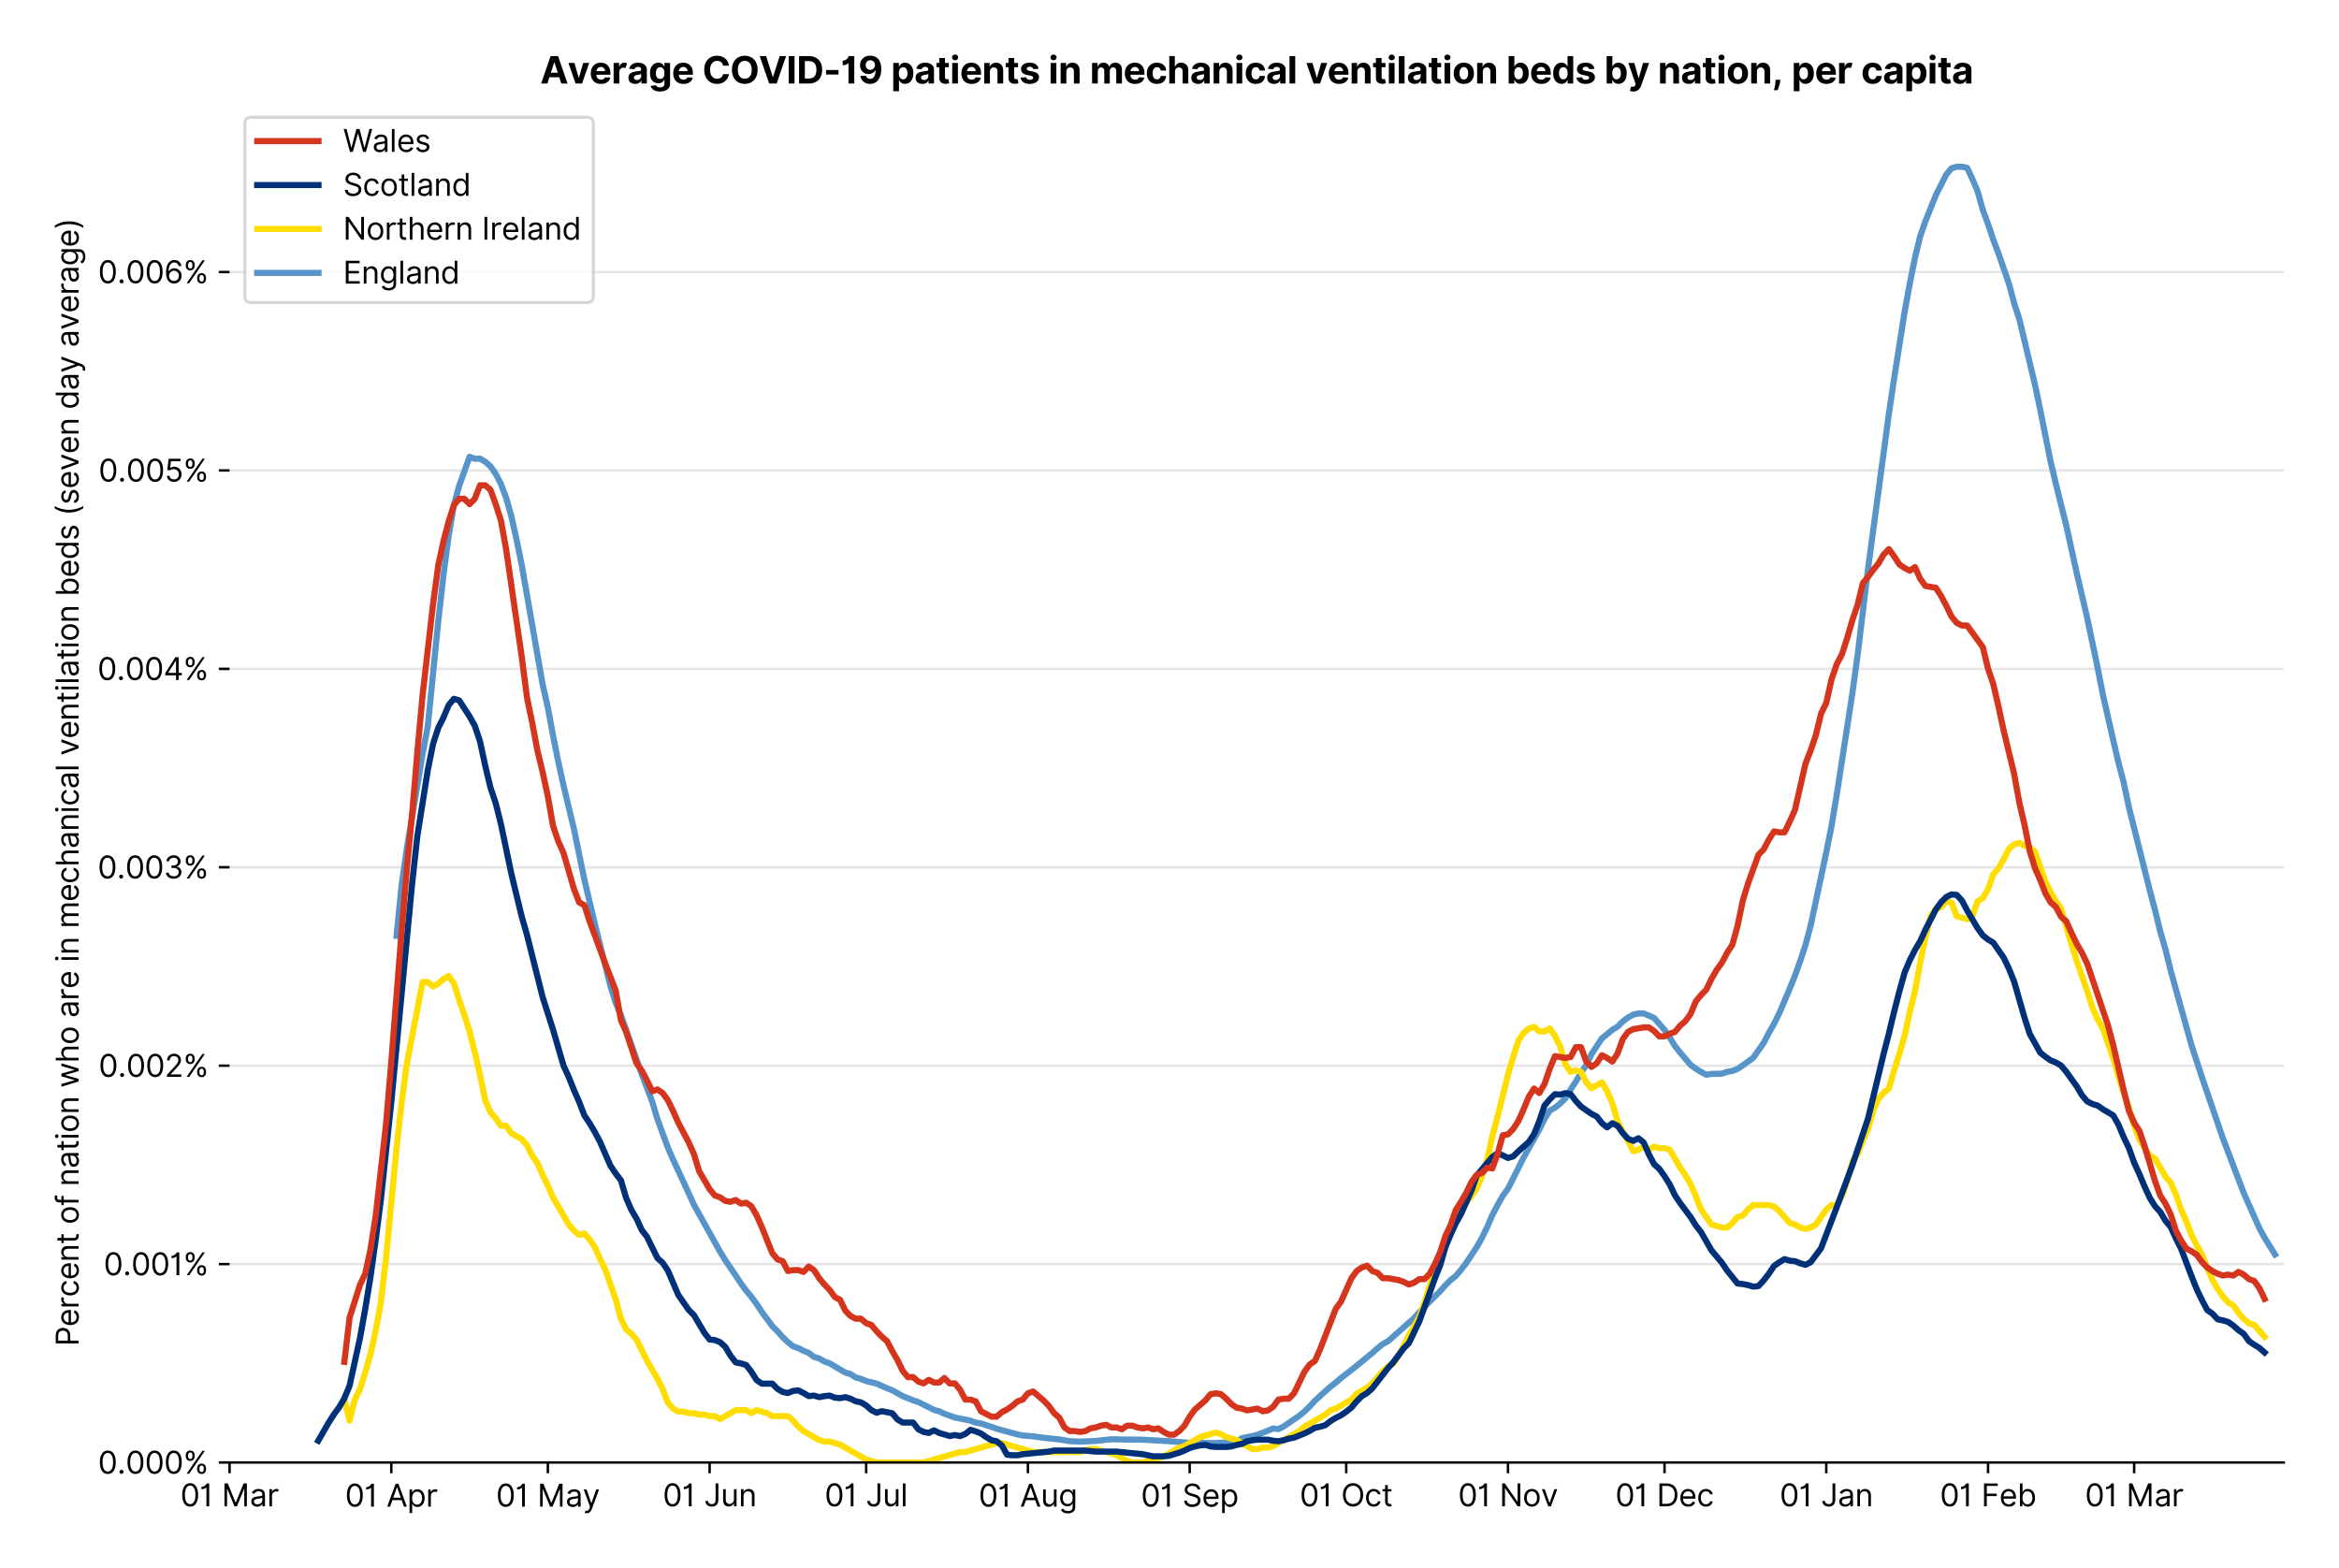 <?xml version="1.0" encoding="utf-8" standalone="no"?>
<!DOCTYPE svg PUBLIC "-//W3C//DTD SVG 1.1//EN"
  "http://www.w3.org/Graphics/SVG/1.1/DTD/svg11.dtd">
<svg version="1.1" viewBox="0 0 762.425 511.276" xmlns="http://www.w3.org/2000/svg" xmlns:xlink="http://www.w3.org/1999/xlink">
 <defs>
  <style type="text/css">*{stroke-linecap:butt;stroke-linejoin:round;}</style>
 </defs>
 <g id="figure_1">
  <g id="patch_1">
   <path d="M 0 511.276 
L 762.425 511.276 
L 762.425 0 
L 0 0 
z
" style="fill:#ffffff;"/>
  </g>
  <g id="axes_1">
   <g id="patch_2">
    <path d="M 74.825 476.745 
L 744.425 476.745 
L 744.425 33.225 
L 74.825 33.225 
z
" style="fill:#ffffff;"/>
   </g>
   <g id="matplotlib.axis_1">
    <g id="xtick_1">
     <g id="line2d_1">
      <defs>
       <path d="M 0 0 
L 0 3.5 
" id="ma12b3caaf3" style="stroke:#000000;stroke-width:0.8;"/>
      </defs>
      <g>
       <use style="stroke:#000000;stroke-width:0.8;" x="74.825" xlink:href="#ma12b3caaf3" y="476.745"/>
      </g>
     </g>
     <g id="text_1">
      <!-- 01 Mar -->
      <g transform="translate(58.788 491.018)scale(0.1 -0.1)">
       <defs>
        <path d="M 2000 -64 
Q 1230 -64 806 561 
Q 382 1186 382 2327 
Q 382 3459 809 4088 
Q 1236 4718 2000 4718 
Q 2764 4718 3191 4088 
Q 3618 3459 3618 2327 
Q 3618 1186 3194 561 
Q 2771 -64 2000 -64 
z
M 2000 436 
Q 2509 436 2791 927 
Q 3073 1418 3073 2327 
Q 3073 3234 2789 3730 
Q 2505 4227 2000 4227 
Q 1496 4227 1211 3730 
Q 927 3234 927 2327 
Q 927 1418 1210 927 
Q 1493 436 2000 436 
z
" id="Inter-Regular-30" transform="scale(0.016)"/>
        <path d="M 1973 4655 
L 1973 0 
L 1409 0 
L 1409 3836 
L 1373 3836 
Q 1341 3773 1209 3692 
Q 1077 3611 868 3551 
Q 659 3491 391 3491 
L 391 3964 
Q 661 3964 859 4061 
Q 1057 4159 1190 4291 
Q 1323 4423 1392 4529 
Q 1461 4636 1473 4655 
L 1973 4655 
z
" id="Inter-Regular-31" transform="scale(0.016)"/>
        <path id="Inter-Regular-20" transform="scale(0.016)"/>
        <path d="M 564 4655 
L 1236 4655 
L 2818 791 
L 2873 791 
L 4455 4655 
L 5127 4655 
L 5127 0 
L 4600 0 
L 4600 3536 
L 4555 3536 
L 3100 0 
L 2591 0 
L 1136 3536 
L 1091 3536 
L 1091 0 
L 564 0 
L 564 4655 
z
" id="Inter-Regular-4d" transform="scale(0.016)"/>
        <path d="M 1518 -82 
Q 1186 -82 916 44 
Q 646 170 486 410 
Q 327 650 327 991 
Q 327 1291 445 1478 
Q 564 1666 761 1773 
Q 959 1880 1199 1933 
Q 1439 1986 1682 2018 
Q 2000 2059 2199 2080 
Q 2398 2102 2490 2154 
Q 2582 2207 2582 2336 
L 2582 2355 
Q 2582 2691 2399 2877 
Q 2216 3064 1846 3064 
Q 1461 3064 1243 2895 
Q 1025 2727 936 2536 
L 427 2718 
Q 564 3036 792 3214 
Q 1021 3393 1292 3464 
Q 1564 3536 1827 3536 
Q 1996 3536 2215 3496 
Q 2434 3457 2640 3334 
Q 2846 3211 2982 2963 
Q 3118 2716 3118 2300 
L 3118 0 
L 2582 0 
L 2582 473 
L 2555 473 
Q 2500 359 2373 229 
Q 2246 100 2034 9 
Q 1823 -82 1518 -82 
z
M 1600 400 
Q 1918 400 2137 525 
Q 2357 650 2469 847 
Q 2582 1045 2582 1264 
L 2582 1755 
Q 2548 1714 2433 1681 
Q 2318 1648 2169 1624 
Q 2021 1600 1881 1583 
Q 1741 1566 1655 1555 
Q 1446 1527 1265 1467 
Q 1084 1407 974 1287 
Q 864 1168 864 964 
Q 864 684 1072 542 
Q 1280 400 1600 400 
z
" id="Inter-Regular-61" transform="scale(0.016)"/>
        <path d="M 491 0 
L 491 3491 
L 1009 3491 
L 1009 2964 
L 1046 2964 
Q 1139 3223 1389 3384 
Q 1639 3545 1955 3545 
Q 2100 3545 2209 3511 
Q 2318 3477 2400 3418 
L 2218 2964 
Q 2161 2993 2085 3010 
Q 2009 3027 1909 3027 
Q 1527 3027 1277 2794 
Q 1027 2561 1027 2209 
L 1027 0 
L 491 0 
z
" id="Inter-Regular-72" transform="scale(0.016)"/>
       </defs>
       <use xlink:href="#Inter-Regular-30"/>
       <use x="62.5" xlink:href="#Inter-Regular-31"/>
       <use x="106.676" xlink:href="#Inter-Regular-20"/>
       <use x="134.801" xlink:href="#Inter-Regular-4d"/>
       <use x="225.994" xlink:href="#Inter-Regular-61"/>
       <use x="282.386" xlink:href="#Inter-Regular-72"/>
      </g>
     </g>
    </g>
    <g id="xtick_2">
     <g id="line2d_2">
      <g>
       <use style="stroke:#000000;stroke-width:0.8;" x="127.553" xlink:href="#ma12b3caaf3" y="476.745"/>
      </g>
     </g>
     <g id="text_2">
      <!-- 01 Apr -->
      <g transform="translate(112.468 491.117)scale(0.1 -0.1)">
       <defs>
        <path d="M 755 0 
L 164 0 
L 1873 4655 
L 2455 4655 
L 4164 0 
L 3573 0 
L 3105 1318 
L 1223 1318 
L 755 0 
z
M 1400 1818 
L 2927 1818 
L 2182 3918 
L 2146 3918 
L 1400 1818 
z
" id="Inter-Regular-41" transform="scale(0.016)"/>
        <path d="M 491 -1309 
L 491 3491 
L 1009 3491 
L 1009 2936 
L 1073 2936 
Q 1132 3027 1237 3169 
Q 1343 3311 1542 3423 
Q 1741 3536 2082 3536 
Q 2523 3536 2859 3315 
Q 3196 3095 3384 2690 
Q 3573 2286 3573 1736 
Q 3573 1182 3384 776 
Q 3196 370 2861 148 
Q 2527 -73 2091 -73 
Q 1755 -73 1552 39 
Q 1350 152 1241 296 
Q 1132 441 1073 536 
L 1027 536 
L 1027 -1309 
L 491 -1309 
z
M 1018 1745 
Q 1018 1152 1276 780 
Q 1534 409 2018 409 
Q 2355 409 2581 587 
Q 2807 766 2921 1069 
Q 3036 1373 3036 1745 
Q 3036 2114 2923 2410 
Q 2811 2707 2585 2881 
Q 2359 3055 2018 3055 
Q 1527 3055 1272 2693 
Q 1018 2332 1018 1745 
z
" id="Inter-Regular-70" transform="scale(0.016)"/>
       </defs>
       <use xlink:href="#Inter-Regular-30"/>
       <use x="62.5" xlink:href="#Inter-Regular-31"/>
       <use x="106.676" xlink:href="#Inter-Regular-20"/>
       <use x="134.801" xlink:href="#Inter-Regular-41"/>
       <use x="202.415" xlink:href="#Inter-Regular-70"/>
       <use x="263.352" xlink:href="#Inter-Regular-72"/>
      </g>
     </g>
    </g>
    <g id="xtick_3">
     <g id="line2d_3">
      <g>
       <use style="stroke:#000000;stroke-width:0.8;" x="178.58" xlink:href="#ma12b3caaf3" y="476.745"/>
      </g>
     </g>
     <g id="text_3">
      <!-- 01 May -->
      <g transform="translate(161.676 491.117)scale(0.1 -0.1)">
       <defs>
        <path d="M 818 -1355 
Q 682 -1355 575 -1333 
Q 468 -1311 427 -1291 
L 564 -818 
Q 857 -893 1053 -814 
Q 1250 -736 1391 -345 
L 1509 -18 
L 218 3491 
L 800 3491 
L 1764 709 
L 1800 709 
L 2764 3491 
L 3346 3491 
L 1846 -564 
Q 1550 -1355 818 -1355 
z
" id="Inter-Regular-79" transform="scale(0.016)"/>
       </defs>
       <use xlink:href="#Inter-Regular-30"/>
       <use x="62.5" xlink:href="#Inter-Regular-31"/>
       <use x="106.676" xlink:href="#Inter-Regular-20"/>
       <use x="134.801" xlink:href="#Inter-Regular-4d"/>
       <use x="225.994" xlink:href="#Inter-Regular-61"/>
       <use x="282.386" xlink:href="#Inter-Regular-79"/>
      </g>
     </g>
    </g>
    <g id="xtick_4">
     <g id="line2d_4">
      <g>
       <use style="stroke:#000000;stroke-width:0.8;" x="231.307" xlink:href="#ma12b3caaf3" y="476.745"/>
      </g>
     </g>
     <g id="text_4">
      <!-- 01 Jun -->
      <g transform="translate(216.023 491.018)scale(0.1 -0.1)">
       <defs>
        <path d="M 2346 4655 
L 2909 4655 
L 2909 1327 
Q 2909 657 2549 296 
Q 2189 -64 1582 -64 
Q 1200 -64 902 76 
Q 605 216 434 475 
Q 264 734 264 1091 
L 818 1091 
Q 818 795 1034 615 
Q 1250 436 1582 436 
Q 1948 436 2147 664 
Q 2346 893 2346 1327 
L 2346 4655 
z
" id="Inter-Regular-4a" transform="scale(0.016)"/>
        <path d="M 2691 1427 
L 2691 3491 
L 3227 3491 
L 3227 0 
L 2691 0 
L 2691 591 
L 2655 591 
Q 2532 325 2273 140 
Q 2014 -45 1618 -45 
Q 1127 -45 809 280 
Q 491 605 491 1273 
L 491 3491 
L 1027 3491 
L 1027 1309 
Q 1027 927 1242 700 
Q 1457 473 1791 473 
Q 1991 473 2199 575 
Q 2407 677 2549 888 
Q 2691 1100 2691 1427 
z
" id="Inter-Regular-75" transform="scale(0.016)"/>
        <path d="M 1027 2100 
L 1027 0 
L 491 0 
L 491 3491 
L 1009 3491 
L 1009 2945 
L 1055 2945 
Q 1177 3211 1427 3373 
Q 1677 3536 2073 3536 
Q 2602 3536 2928 3211 
Q 3255 2886 3255 2218 
L 3255 0 
L 2718 0 
L 2718 2182 
Q 2718 2593 2504 2824 
Q 2291 3055 1918 3055 
Q 1534 3055 1280 2806 
Q 1027 2557 1027 2100 
z
" id="Inter-Regular-6e" transform="scale(0.016)"/>
       </defs>
       <use xlink:href="#Inter-Regular-30"/>
       <use x="62.5" xlink:href="#Inter-Regular-31"/>
       <use x="106.676" xlink:href="#Inter-Regular-20"/>
       <use x="134.801" xlink:href="#Inter-Regular-4a"/>
       <use x="189.063" xlink:href="#Inter-Regular-75"/>
       <use x="247.159" xlink:href="#Inter-Regular-6e"/>
      </g>
     </g>
    </g>
    <g id="xtick_5">
     <g id="line2d_5">
      <g>
       <use style="stroke:#000000;stroke-width:0.8;" x="282.334" xlink:href="#ma12b3caaf3" y="476.745"/>
      </g>
     </g>
     <g id="text_5">
      <!-- 01 Jul -->
      <g transform="translate(268.79 491.018)scale(0.1 -0.1)">
       <defs>
        <path d="M 1027 4655 
L 1027 0 
L 491 0 
L 491 4655 
L 1027 4655 
z
" id="Inter-Regular-6c" transform="scale(0.016)"/>
       </defs>
       <use xlink:href="#Inter-Regular-30"/>
       <use x="62.5" xlink:href="#Inter-Regular-31"/>
       <use x="106.676" xlink:href="#Inter-Regular-20"/>
       <use x="134.801" xlink:href="#Inter-Regular-4a"/>
       <use x="189.063" xlink:href="#Inter-Regular-75"/>
       <use x="247.159" xlink:href="#Inter-Regular-6c"/>
      </g>
     </g>
    </g>
    <g id="xtick_6">
     <g id="line2d_6">
      <g>
       <use style="stroke:#000000;stroke-width:0.8;" x="335.062" xlink:href="#ma12b3caaf3" y="476.745"/>
      </g>
     </g>
     <g id="text_6">
      <!-- 01 Aug -->
      <g transform="translate(318.99 491.117)scale(0.1 -0.1)">
       <defs>
        <path d="M 1900 -1382 
Q 1316 -1382 976 -1169 
Q 636 -957 473 -682 
L 900 -382 
Q 973 -477 1084 -601 
Q 1196 -725 1390 -817 
Q 1584 -909 1900 -909 
Q 2323 -909 2598 -704 
Q 2873 -500 2873 -64 
L 2873 645 
L 2827 645 
Q 2768 550 2660 410 
Q 2552 270 2351 162 
Q 2150 55 1809 55 
Q 1386 55 1051 255 
Q 716 455 521 836 
Q 327 1218 327 1764 
Q 327 2300 516 2699 
Q 705 3098 1041 3317 
Q 1377 3536 1818 3536 
Q 2159 3536 2360 3423 
Q 2561 3311 2669 3169 
Q 2777 3027 2836 2936 
L 2891 2936 
L 2891 3491 
L 3409 3491 
L 3409 -100 
Q 3409 -550 3205 -833 
Q 3002 -1116 2660 -1249 
Q 2318 -1382 1900 -1382 
z
M 1882 536 
Q 2366 536 2624 864 
Q 2882 1193 2882 1773 
Q 2882 2339 2627 2697 
Q 2373 3055 1882 3055 
Q 1541 3055 1315 2882 
Q 1089 2709 976 2418 
Q 864 2127 864 1773 
Q 864 1227 1120 881 
Q 1377 536 1882 536 
z
" id="Inter-Regular-67" transform="scale(0.016)"/>
       </defs>
       <use xlink:href="#Inter-Regular-30"/>
       <use x="62.5" xlink:href="#Inter-Regular-31"/>
       <use x="106.676" xlink:href="#Inter-Regular-20"/>
       <use x="134.801" xlink:href="#Inter-Regular-41"/>
       <use x="202.415" xlink:href="#Inter-Regular-75"/>
       <use x="260.511" xlink:href="#Inter-Regular-67"/>
      </g>
     </g>
    </g>
    <g id="xtick_7">
     <g id="line2d_7">
      <g>
       <use style="stroke:#000000;stroke-width:0.8;" x="387.79" xlink:href="#ma12b3caaf3" y="476.745"/>
      </g>
     </g>
     <g id="text_7">
      <!-- 01 Sep -->
      <g transform="translate(371.902 491.117)scale(0.1 -0.1)">
       <defs>
        <path d="M 3109 3491 
Q 3068 3836 2777 4027 
Q 2486 4218 2064 4218 
Q 1600 4218 1318 3999 
Q 1036 3780 1036 3445 
Q 1036 3195 1189 3042 
Q 1343 2889 1553 2803 
Q 1764 2718 1936 2673 
L 2409 2545 
Q 2591 2498 2815 2414 
Q 3039 2330 3244 2185 
Q 3450 2041 3584 1816 
Q 3718 1591 3718 1264 
Q 3718 886 3521 581 
Q 3325 277 2949 97 
Q 2573 -82 2036 -82 
Q 1286 -82 845 272 
Q 405 627 364 1200 
L 946 1200 
Q 968 936 1124 764 
Q 1280 593 1519 510 
Q 1759 427 2036 427 
Q 2359 427 2616 533 
Q 2873 639 3023 828 
Q 3173 1018 3173 1273 
Q 3173 1505 3043 1650 
Q 2914 1795 2702 1886 
Q 2491 1977 2246 2045 
L 1673 2209 
Q 1127 2366 809 2657 
Q 491 2948 491 3418 
Q 491 3809 703 4101 
Q 916 4393 1276 4555 
Q 1636 4718 2082 4718 
Q 2532 4718 2882 4558 
Q 3232 4398 3437 4120 
Q 3643 3843 3655 3491 
L 3109 3491 
z
" id="Inter-Regular-53" transform="scale(0.016)"/>
        <path d="M 1955 -73 
Q 1450 -73 1085 151 
Q 721 375 524 778 
Q 327 1182 327 1718 
Q 327 2255 524 2665 
Q 721 3075 1074 3305 
Q 1427 3536 1900 3536 
Q 2173 3536 2439 3445 
Q 2705 3355 2923 3151 
Q 3141 2948 3270 2614 
Q 3400 2280 3400 1791 
L 3400 1564 
L 866 1564 
Q 884 1005 1183 707 
Q 1482 409 1955 409 
Q 2271 409 2498 545 
Q 2725 682 2827 955 
L 3346 809 
Q 3223 414 2854 170 
Q 2486 -73 1955 -73 
z
M 866 2027 
L 2855 2027 
Q 2855 2470 2595 2762 
Q 2336 3055 1900 3055 
Q 1593 3055 1368 2911 
Q 1143 2768 1013 2533 
Q 884 2298 866 2027 
z
" id="Inter-Regular-65" transform="scale(0.016)"/>
       </defs>
       <use xlink:href="#Inter-Regular-30"/>
       <use x="62.5" xlink:href="#Inter-Regular-31"/>
       <use x="106.676" xlink:href="#Inter-Regular-20"/>
       <use x="134.801" xlink:href="#Inter-Regular-53"/>
       <use x="198.58" xlink:href="#Inter-Regular-65"/>
       <use x="256.818" xlink:href="#Inter-Regular-70"/>
      </g>
     </g>
    </g>
    <g id="xtick_8">
     <g id="line2d_8">
      <g>
       <use style="stroke:#000000;stroke-width:0.8;" x="438.817" xlink:href="#ma12b3caaf3" y="476.745"/>
      </g>
     </g>
     <g id="text_8">
      <!-- 01 Oct -->
      <g transform="translate(423.66 491.018)scale(0.1 -0.1)">
       <defs>
        <path d="M 4491 2327 
Q 4491 1591 4225 1054 
Q 3959 518 3495 227 
Q 3032 -64 2436 -64 
Q 1841 -64 1377 227 
Q 914 518 648 1054 
Q 382 1591 382 2327 
Q 382 3064 648 3600 
Q 914 4136 1377 4427 
Q 1841 4718 2436 4718 
Q 3032 4718 3495 4427 
Q 3959 4136 4225 3600 
Q 4491 3064 4491 2327 
z
M 3946 2327 
Q 3946 2932 3744 3348 
Q 3543 3764 3201 3977 
Q 2859 4191 2436 4191 
Q 2014 4191 1672 3977 
Q 1330 3764 1128 3348 
Q 927 2932 927 2327 
Q 927 1723 1128 1307 
Q 1330 891 1672 677 
Q 2014 464 2436 464 
Q 2859 464 3201 677 
Q 3543 891 3744 1307 
Q 3946 1723 3946 2327 
z
" id="Inter-Regular-4f" transform="scale(0.016)"/>
        <path d="M 1909 -73 
Q 1418 -73 1063 159 
Q 709 391 518 798 
Q 327 1205 327 1727 
Q 327 2259 524 2667 
Q 721 3075 1074 3305 
Q 1427 3536 1900 3536 
Q 2268 3536 2563 3400 
Q 2859 3264 3047 3018 
Q 3236 2773 3282 2445 
L 2746 2445 
Q 2684 2684 2474 2869 
Q 2264 3055 1909 3055 
Q 1439 3055 1151 2697 
Q 864 2339 864 1745 
Q 864 1139 1148 774 
Q 1432 409 1909 409 
Q 2223 409 2447 570 
Q 2671 732 2746 1018 
L 3282 1018 
Q 3236 709 3058 462 
Q 2880 216 2588 71 
Q 2296 -73 1909 -73 
z
" id="Inter-Regular-63" transform="scale(0.016)"/>
        <path d="M 2009 3491 
L 2009 3036 
L 1264 3036 
L 1264 1000 
Q 1264 773 1331 660 
Q 1398 548 1503 510 
Q 1609 473 1727 473 
Q 1816 473 1873 483 
Q 1930 493 1964 500 
L 2073 18 
Q 2018 -2 1920 -23 
Q 1823 -45 1673 -45 
Q 1446 -45 1228 52 
Q 1011 150 869 350 
Q 727 550 727 855 
L 727 3036 
L 200 3036 
L 200 3491 
L 727 3491 
L 727 4327 
L 1264 4327 
L 1264 3491 
L 2009 3491 
z
" id="Inter-Regular-74" transform="scale(0.016)"/>
       </defs>
       <use xlink:href="#Inter-Regular-30"/>
       <use x="62.5" xlink:href="#Inter-Regular-31"/>
       <use x="106.676" xlink:href="#Inter-Regular-20"/>
       <use x="134.801" xlink:href="#Inter-Regular-4f"/>
       <use x="210.938" xlink:href="#Inter-Regular-63"/>
       <use x="266.761" xlink:href="#Inter-Regular-74"/>
      </g>
     </g>
    </g>
    <g id="xtick_9">
     <g id="line2d_9">
      <g>
       <use style="stroke:#000000;stroke-width:0.8;" x="491.544" xlink:href="#ma12b3caaf3" y="476.745"/>
      </g>
     </g>
     <g id="text_9">
      <!-- 01 Nov -->
      <g transform="translate(475.273 491.018)scale(0.1 -0.1)">
       <defs>
        <path d="M 4255 4655 
L 4255 0 
L 3709 0 
L 1173 3655 
L 1127 3655 
L 1127 0 
L 564 0 
L 564 4655 
L 1109 4655 
L 3655 991 
L 3700 991 
L 3700 4655 
L 4255 4655 
z
" id="Inter-Regular-4e" transform="scale(0.016)"/>
        <path d="M 1909 -73 
Q 1436 -73 1080 152 
Q 725 377 526 781 
Q 327 1186 327 1727 
Q 327 2273 526 2679 
Q 725 3086 1080 3311 
Q 1436 3536 1909 3536 
Q 2382 3536 2737 3311 
Q 3093 3086 3292 2679 
Q 3491 2273 3491 1727 
Q 3491 1186 3292 781 
Q 3093 377 2737 152 
Q 2382 -73 1909 -73 
z
M 1909 409 
Q 2268 409 2500 593 
Q 2732 777 2843 1077 
Q 2955 1377 2955 1727 
Q 2955 2077 2843 2379 
Q 2732 2682 2500 2868 
Q 2268 3055 1909 3055 
Q 1550 3055 1318 2868 
Q 1086 2682 975 2379 
Q 864 2077 864 1727 
Q 864 1377 975 1077 
Q 1086 777 1318 593 
Q 1550 409 1909 409 
z
" id="Inter-Regular-6f" transform="scale(0.016)"/>
        <path d="M 3346 3491 
L 2055 0 
L 1509 0 
L 218 3491 
L 800 3491 
L 1764 709 
L 1800 709 
L 2764 3491 
L 3346 3491 
z
" id="Inter-Regular-76" transform="scale(0.016)"/>
       </defs>
       <use xlink:href="#Inter-Regular-30"/>
       <use x="62.5" xlink:href="#Inter-Regular-31"/>
       <use x="106.676" xlink:href="#Inter-Regular-20"/>
       <use x="134.801" xlink:href="#Inter-Regular-4e"/>
       <use x="210.085" xlink:href="#Inter-Regular-6f"/>
       <use x="269.744" xlink:href="#Inter-Regular-76"/>
      </g>
     </g>
    </g>
    <g id="xtick_10">
     <g id="line2d_10">
      <g>
       <use style="stroke:#000000;stroke-width:0.8;" x="542.571" xlink:href="#ma12b3caaf3" y="476.745"/>
      </g>
     </g>
     <g id="text_10">
      <!-- 01 Dec -->
      <g transform="translate(526.534 491.018)scale(0.1 -0.1)">
       <defs>
        <path d="M 2000 0 
L 564 0 
L 564 4655 
L 2064 4655 
Q 2741 4655 3223 4376 
Q 3705 4098 3961 3578 
Q 4218 3059 4218 2336 
Q 4218 1609 3959 1085 
Q 3700 561 3204 280 
Q 2709 0 2000 0 
z
M 1127 500 
L 1964 500 
Q 2830 500 3251 992 
Q 3673 1484 3673 2336 
Q 3673 3182 3259 3668 
Q 2846 4155 2027 4155 
L 1127 4155 
L 1127 500 
z
" id="Inter-Regular-44" transform="scale(0.016)"/>
       </defs>
       <use xlink:href="#Inter-Regular-30"/>
       <use x="62.5" xlink:href="#Inter-Regular-31"/>
       <use x="106.676" xlink:href="#Inter-Regular-20"/>
       <use x="134.801" xlink:href="#Inter-Regular-44"/>
       <use x="206.676" xlink:href="#Inter-Regular-65"/>
       <use x="264.915" xlink:href="#Inter-Regular-63"/>
      </g>
     </g>
    </g>
    <g id="xtick_11">
     <g id="line2d_11">
      <g>
       <use style="stroke:#000000;stroke-width:0.8;" x="595.299" xlink:href="#ma12b3caaf3" y="476.745"/>
      </g>
     </g>
     <g id="text_11">
      <!-- 01 Jan -->
      <g transform="translate(580.1 491.018)scale(0.1 -0.1)">
       <use xlink:href="#Inter-Regular-30"/>
       <use x="62.5" xlink:href="#Inter-Regular-31"/>
       <use x="106.676" xlink:href="#Inter-Regular-20"/>
       <use x="134.801" xlink:href="#Inter-Regular-4a"/>
       <use x="189.063" xlink:href="#Inter-Regular-61"/>
       <use x="245.455" xlink:href="#Inter-Regular-6e"/>
      </g>
     </g>
    </g>
    <g id="xtick_12">
     <g id="line2d_12">
      <g>
       <use style="stroke:#000000;stroke-width:0.8;" x="648.027" xlink:href="#ma12b3caaf3" y="476.745"/>
      </g>
     </g>
     <g id="text_12">
      <!-- 01 Feb -->
      <g transform="translate(632.338 491.018)scale(0.1 -0.1)">
       <defs>
        <path d="M 564 0 
L 564 4655 
L 3355 4655 
L 3355 4155 
L 1127 4155 
L 1127 2582 
L 3146 2582 
L 3146 2082 
L 1127 2082 
L 1127 0 
L 564 0 
z
" id="Inter-Regular-46" transform="scale(0.016)"/>
        <path d="M 564 0 
L 564 4655 
L 1100 4655 
L 1100 2936 
L 1146 2936 
Q 1205 3027 1310 3169 
Q 1416 3311 1615 3423 
Q 1814 3536 2155 3536 
Q 2596 3536 2932 3315 
Q 3268 3095 3457 2690 
Q 3646 2286 3646 1736 
Q 3646 1182 3457 776 
Q 3268 370 2934 148 
Q 2600 -73 2164 -73 
Q 1827 -73 1625 39 
Q 1423 152 1314 296 
Q 1205 441 1146 536 
L 1082 536 
L 1082 0 
L 564 0 
z
M 1091 1745 
Q 1091 1152 1349 780 
Q 1607 409 2091 409 
Q 2427 409 2653 587 
Q 2880 766 2994 1069 
Q 3109 1373 3109 1745 
Q 3109 2114 2996 2410 
Q 2884 2707 2658 2881 
Q 2432 3055 2091 3055 
Q 1600 3055 1345 2693 
Q 1091 2332 1091 1745 
z
" id="Inter-Regular-62" transform="scale(0.016)"/>
       </defs>
       <use xlink:href="#Inter-Regular-30"/>
       <use x="62.5" xlink:href="#Inter-Regular-31"/>
       <use x="106.676" xlink:href="#Inter-Regular-20"/>
       <use x="134.801" xlink:href="#Inter-Regular-46"/>
       <use x="193.466" xlink:href="#Inter-Regular-65"/>
       <use x="251.705" xlink:href="#Inter-Regular-62"/>
      </g>
     </g>
    </g>
    <g id="xtick_13">
     <g id="line2d_13">
      <g>
       <use style="stroke:#000000;stroke-width:0.8;" x="695.652" xlink:href="#ma12b3caaf3" y="476.745"/>
      </g>
     </g>
     <g id="text_13">
      <!-- 01 Mar -->
      <g transform="translate(679.615 491.018)scale(0.1 -0.1)">
       <use xlink:href="#Inter-Regular-30"/>
       <use x="62.5" xlink:href="#Inter-Regular-31"/>
       <use x="106.676" xlink:href="#Inter-Regular-20"/>
       <use x="134.801" xlink:href="#Inter-Regular-4d"/>
       <use x="225.994" xlink:href="#Inter-Regular-61"/>
       <use x="282.386" xlink:href="#Inter-Regular-72"/>
      </g>
     </g>
    </g>
   </g>
   <g id="matplotlib.axis_2">
    <g id="ytick_1">
     <g id="line2d_14">
      <path clip-path="url(#p3e2bd32a1e)" d="M 74.825 476.745 
L 744.425 476.745 
" style="fill:none;stroke:#e5e5e5;stroke-linecap:square;stroke-width:0.8;"/>
     </g>
     <g id="line2d_15">
      <defs>
       <path d="M 0 0 
L -3.5 0 
" id="m0bf61a1acc" style="stroke:#000000;stroke-width:0.8;"/>
      </defs>
      <g>
       <use style="stroke:#000000;stroke-width:0.8;" x="74.825" xlink:href="#m0bf61a1acc" y="476.745"/>
      </g>
     </g>
     <g id="text_14">
      <!-- 0.000% -->
      <g transform="translate(31.944 480.382)scale(0.1 -0.1)">
       <defs>
        <path d="M 882 -36 
Q 714 -36 593 84 
Q 473 205 473 373 
Q 473 541 593 661 
Q 714 782 882 782 
Q 1050 782 1170 661 
Q 1291 541 1291 373 
Q 1291 205 1170 84 
Q 1050 -36 882 -36 
z
" id="Inter-Regular-2e" transform="scale(0.016)"/>
        <path d="M 2855 873 
L 2855 1118 
Q 2855 1373 2960 1585 
Q 3066 1798 3269 1926 
Q 3473 2055 3764 2055 
Q 4059 2055 4259 1926 
Q 4459 1798 4561 1585 
Q 4664 1373 4664 1118 
L 4664 873 
Q 4664 618 4560 405 
Q 4457 193 4256 64 
Q 4055 -64 3764 -64 
Q 3468 -64 3266 64 
Q 3064 193 2959 405 
Q 2855 618 2855 873 
z
M 536 3536 
L 536 3782 
Q 536 4036 642 4248 
Q 748 4461 951 4589 
Q 1155 4718 1446 4718 
Q 1741 4718 1941 4589 
Q 2141 4461 2243 4248 
Q 2346 4036 2346 3782 
L 2346 3536 
Q 2346 3282 2242 3069 
Q 2139 2857 1937 2728 
Q 1736 2600 1446 2600 
Q 1150 2600 948 2728 
Q 746 2857 641 3069 
Q 536 3282 536 3536 
z
M 709 0 
L 3909 4655 
L 4427 4655 
L 1227 0 
L 709 0 
z
M 3318 1118 
L 3318 873 
Q 3318 661 3418 494 
Q 3518 327 3764 327 
Q 4002 327 4101 494 
Q 4200 661 4200 873 
L 4200 1118 
Q 4200 1330 4104 1497 
Q 4009 1664 3764 1664 
Q 3525 1664 3421 1497 
Q 3318 1330 3318 1118 
z
M 1000 3782 
L 1000 3536 
Q 1000 3325 1100 3158 
Q 1200 2991 1446 2991 
Q 1684 2991 1783 3158 
Q 1882 3325 1882 3536 
L 1882 3782 
Q 1882 3993 1786 4160 
Q 1691 4327 1446 4327 
Q 1207 4327 1103 4160 
Q 1000 3993 1000 3782 
z
" id="Inter-Regular-25" transform="scale(0.016)"/>
       </defs>
       <use xlink:href="#Inter-Regular-30"/>
       <use x="62.5" xlink:href="#Inter-Regular-2e"/>
       <use x="90.057" xlink:href="#Inter-Regular-30"/>
       <use x="152.557" xlink:href="#Inter-Regular-30"/>
       <use x="215.057" xlink:href="#Inter-Regular-30"/>
       <use x="277.557" xlink:href="#Inter-Regular-25"/>
      </g>
     </g>
    </g>
    <g id="ytick_2">
     <g id="line2d_16">
      <path clip-path="url(#p3e2bd32a1e)" d="M 74.825 412.067 
L 744.425 412.067 
" style="fill:none;stroke:#e5e5e5;stroke-linecap:square;stroke-width:0.8;"/>
     </g>
     <g id="line2d_17">
      <g>
       <use style="stroke:#000000;stroke-width:0.8;" x="74.825" xlink:href="#m0bf61a1acc" y="412.067"/>
      </g>
     </g>
     <g id="text_15">
      <!-- 0.001% -->
      <g transform="translate(33.777 415.704)scale(0.1 -0.1)">
       <use xlink:href="#Inter-Regular-30"/>
       <use x="62.5" xlink:href="#Inter-Regular-2e"/>
       <use x="90.057" xlink:href="#Inter-Regular-30"/>
       <use x="152.557" xlink:href="#Inter-Regular-30"/>
       <use x="215.057" xlink:href="#Inter-Regular-31"/>
       <use x="259.233" xlink:href="#Inter-Regular-25"/>
      </g>
     </g>
    </g>
    <g id="ytick_3">
     <g id="line2d_18">
      <path clip-path="url(#p3e2bd32a1e)" d="M 74.825 347.389 
L 744.425 347.389 
" style="fill:none;stroke:#e5e5e5;stroke-linecap:square;stroke-width:0.8;"/>
     </g>
     <g id="line2d_19">
      <g>
       <use style="stroke:#000000;stroke-width:0.8;" x="74.825" xlink:href="#m0bf61a1acc" y="347.389"/>
      </g>
     </g>
     <g id="text_16">
      <!-- 0.002% -->
      <g transform="translate(32.142 351.026)scale(0.1 -0.1)">
       <defs>
        <path d="M 482 0 
L 482 409 
L 2018 2091 
Q 2289 2386 2464 2605 
Q 2639 2825 2724 3019 
Q 2809 3214 2809 3427 
Q 2809 3795 2553 4011 
Q 2298 4227 1918 4227 
Q 1514 4227 1275 3985 
Q 1036 3743 1036 3345 
L 500 3345 
Q 500 3755 688 4064 
Q 877 4373 1203 4545 
Q 1530 4718 1936 4718 
Q 2346 4718 2661 4545 
Q 2977 4373 3156 4079 
Q 3336 3786 3336 3427 
Q 3336 3170 3244 2926 
Q 3152 2682 2926 2383 
Q 2700 2084 2300 1655 
L 1255 536 
L 1255 500 
L 3418 500 
L 3418 0 
L 482 0 
z
" id="Inter-Regular-32" transform="scale(0.016)"/>
       </defs>
       <use xlink:href="#Inter-Regular-30"/>
       <use x="62.5" xlink:href="#Inter-Regular-2e"/>
       <use x="90.057" xlink:href="#Inter-Regular-30"/>
       <use x="152.557" xlink:href="#Inter-Regular-30"/>
       <use x="215.057" xlink:href="#Inter-Regular-32"/>
       <use x="275.568" xlink:href="#Inter-Regular-25"/>
      </g>
     </g>
    </g>
    <g id="ytick_4">
     <g id="line2d_20">
      <path clip-path="url(#p3e2bd32a1e)" d="M 74.825 282.711 
L 744.425 282.711 
" style="fill:none;stroke:#e5e5e5;stroke-linecap:square;stroke-width:0.8;"/>
     </g>
     <g id="line2d_21">
      <g>
       <use style="stroke:#000000;stroke-width:0.8;" x="74.825" xlink:href="#m0bf61a1acc" y="282.711"/>
      </g>
     </g>
     <g id="text_17">
      <!-- 0.003% -->
      <g transform="translate(31.83 286.348)scale(0.1 -0.1)">
       <defs>
        <path d="M 2055 -64 
Q 1605 -64 1253 90 
Q 902 245 696 521 
Q 491 798 473 1164 
L 1046 1164 
Q 1071 827 1356 631 
Q 1641 436 2046 436 
Q 2493 436 2783 664 
Q 3073 893 3073 1264 
Q 3073 1650 2787 1893 
Q 2502 2136 1973 2136 
L 1600 2136 
L 1600 2636 
L 1973 2636 
Q 2386 2636 2647 2856 
Q 2909 3077 2909 3445 
Q 2909 3798 2679 4012 
Q 2450 4227 2064 4227 
Q 1823 4227 1610 4139 
Q 1398 4052 1264 3887 
Q 1130 3723 1118 3491 
L 573 3491 
Q 586 3857 793 4133 
Q 1000 4409 1335 4563 
Q 1671 4718 2073 4718 
Q 2505 4718 2814 4544 
Q 3123 4370 3289 4086 
Q 3455 3802 3455 3473 
Q 3455 3080 3249 2802 
Q 3043 2525 2691 2418 
L 2691 2382 
Q 3132 2309 3379 2008 
Q 3627 1707 3627 1264 
Q 3627 884 3421 583 
Q 3216 282 2861 109 
Q 2507 -64 2055 -64 
z
" id="Inter-Regular-33" transform="scale(0.016)"/>
       </defs>
       <use xlink:href="#Inter-Regular-30"/>
       <use x="62.5" xlink:href="#Inter-Regular-2e"/>
       <use x="90.057" xlink:href="#Inter-Regular-30"/>
       <use x="152.557" xlink:href="#Inter-Regular-30"/>
       <use x="215.057" xlink:href="#Inter-Regular-33"/>
       <use x="278.693" xlink:href="#Inter-Regular-25"/>
      </g>
     </g>
    </g>
    <g id="ytick_5">
     <g id="line2d_22">
      <path clip-path="url(#p3e2bd32a1e)" d="M 74.825 218.033 
L 744.425 218.033 
" style="fill:none;stroke:#e5e5e5;stroke-linecap:square;stroke-width:0.8;"/>
     </g>
     <g id="line2d_23">
      <g>
       <use style="stroke:#000000;stroke-width:0.8;" x="74.825" xlink:href="#m0bf61a1acc" y="218.033"/>
      </g>
     </g>
     <g id="text_18">
      <!-- 0.004% -->
      <g transform="translate(31.773 221.67)scale(0.1 -0.1)">
       <defs>
        <path d="M 373 955 
L 373 1418 
L 2418 4655 
L 3100 4655 
L 3100 1455 
L 3736 1455 
L 3736 955 
L 3100 955 
L 3100 0 
L 2564 0 
L 2564 955 
L 373 955 
z
M 2564 1455 
L 2564 3936 
L 2527 3936 
L 982 1491 
L 982 1455 
L 2564 1455 
z
" id="Inter-Regular-34" transform="scale(0.016)"/>
       </defs>
       <use xlink:href="#Inter-Regular-30"/>
       <use x="62.5" xlink:href="#Inter-Regular-2e"/>
       <use x="90.057" xlink:href="#Inter-Regular-30"/>
       <use x="152.557" xlink:href="#Inter-Regular-30"/>
       <use x="215.057" xlink:href="#Inter-Regular-34"/>
       <use x="279.261" xlink:href="#Inter-Regular-25"/>
      </g>
     </g>
    </g>
    <g id="ytick_6">
     <g id="line2d_24">
      <path clip-path="url(#p3e2bd32a1e)" d="M 74.825 153.355 
L 744.425 153.355 
" style="fill:none;stroke:#e5e5e5;stroke-linecap:square;stroke-width:0.8;"/>
     </g>
     <g id="line2d_25">
      <g>
       <use style="stroke:#000000;stroke-width:0.8;" x="74.825" xlink:href="#m0bf61a1acc" y="153.355"/>
      </g>
     </g>
     <g id="text_19">
      <!-- 0.005% -->
      <g transform="translate(32.114 156.992)scale(0.1 -0.1)">
       <defs>
        <path d="M 1936 -64 
Q 1536 -64 1216 95 
Q 896 255 702 532 
Q 509 809 491 1164 
L 1036 1164 
Q 1068 848 1324 642 
Q 1580 436 1936 436 
Q 2223 436 2447 570 
Q 2671 705 2799 940 
Q 2927 1175 2927 1473 
Q 2927 1777 2794 2017 
Q 2661 2257 2429 2395 
Q 2198 2534 1900 2536 
Q 1686 2539 1461 2472 
Q 1236 2405 1091 2300 
L 564 2364 
L 846 4655 
L 3264 4655 
L 3264 4155 
L 1318 4155 
L 1155 2782 
L 1182 2782 
Q 1325 2895 1541 2970 
Q 1757 3045 1991 3045 
Q 2418 3045 2753 2842 
Q 3089 2639 3281 2286 
Q 3473 1934 3473 1482 
Q 3473 1036 3274 687 
Q 3075 339 2727 137 
Q 2380 -64 1936 -64 
z
" id="Inter-Regular-35" transform="scale(0.016)"/>
       </defs>
       <use xlink:href="#Inter-Regular-30"/>
       <use x="62.5" xlink:href="#Inter-Regular-2e"/>
       <use x="90.057" xlink:href="#Inter-Regular-30"/>
       <use x="152.557" xlink:href="#Inter-Regular-30"/>
       <use x="215.057" xlink:href="#Inter-Regular-35"/>
       <use x="275.852" xlink:href="#Inter-Regular-25"/>
      </g>
     </g>
    </g>
    <g id="ytick_7">
     <g id="line2d_26">
      <path clip-path="url(#p3e2bd32a1e)" d="M 74.825 88.677 
L 744.425 88.677 
" style="fill:none;stroke:#e5e5e5;stroke-linecap:square;stroke-width:0.8;"/>
     </g>
     <g id="line2d_27">
      <g>
       <use style="stroke:#000000;stroke-width:0.8;" x="74.825" xlink:href="#m0bf61a1acc" y="88.677"/>
      </g>
     </g>
     <g id="text_20">
      <!-- 0.006% -->
      <g transform="translate(31.958 92.314)scale(0.1 -0.1)">
       <defs>
        <path d="M 2027 -64 
Q 1741 -59 1454 45 
Q 1168 150 932 399 
Q 696 648 552 1074 
Q 409 1500 409 2145 
Q 409 3386 861 4056 
Q 1314 4727 2100 4727 
Q 2686 4727 3073 4384 
Q 3461 4041 3546 3491 
L 2991 3491 
Q 2914 3811 2691 4019 
Q 2468 4227 2100 4227 
Q 1559 4227 1249 3755 
Q 939 3284 936 2427 
L 973 2427 
Q 1164 2716 1461 2880 
Q 1759 3045 2118 3045 
Q 2518 3045 2850 2846 
Q 3182 2648 3382 2299 
Q 3582 1950 3582 1500 
Q 3582 1068 3389 710 
Q 3196 352 2847 142 
Q 2498 -68 2027 -64 
z
M 2027 436 
Q 2314 436 2542 579 
Q 2771 723 2903 964 
Q 3036 1205 3036 1500 
Q 3036 1789 2908 2026 
Q 2780 2264 2556 2404 
Q 2332 2545 2046 2545 
Q 1757 2545 1525 2397 
Q 1293 2250 1157 2010 
Q 1021 1770 1018 1491 
Q 1018 1214 1149 973 
Q 1280 732 1508 584 
Q 1736 436 2027 436 
z
" id="Inter-Regular-36" transform="scale(0.016)"/>
       </defs>
       <use xlink:href="#Inter-Regular-30"/>
       <use x="62.5" xlink:href="#Inter-Regular-2e"/>
       <use x="90.057" xlink:href="#Inter-Regular-30"/>
       <use x="152.557" xlink:href="#Inter-Regular-30"/>
       <use x="215.057" xlink:href="#Inter-Regular-36"/>
       <use x="277.415" xlink:href="#Inter-Regular-25"/>
      </g>
     </g>
    </g>
    <g id="text_21">
     <!-- Percent of nation who are in mechanical ventilation beds (seven day average) -->
     <g transform="translate(25.614 438.816)rotate(-90)scale(0.1 -0.1)">
      <defs>
       <path d="M 564 0 
L 564 4655 
L 2136 4655 
Q 2684 4655 3033 4458 
Q 3382 4261 3550 3927 
Q 3718 3593 3718 3182 
Q 3718 2770 3551 2434 
Q 3384 2098 3036 1899 
Q 2689 1700 2146 1700 
L 1127 1700 
L 1127 0 
L 564 0 
z
M 1127 2200 
L 2127 2200 
Q 2689 2200 2926 2482 
Q 3164 2764 3164 3182 
Q 3164 3602 2925 3878 
Q 2686 4155 2118 4155 
L 1127 4155 
L 1127 2200 
z
" id="Inter-Regular-50" transform="scale(0.016)"/>
       <path d="M 2046 3491 
L 2046 3036 
L 1264 3036 
L 1264 0 
L 727 0 
L 727 3036 
L 164 3036 
L 164 3491 
L 727 3491 
L 727 3973 
Q 727 4273 868 4473 
Q 1009 4673 1234 4773 
Q 1459 4873 1709 4873 
Q 1907 4873 2032 4841 
Q 2157 4809 2218 4782 
L 2064 4318 
Q 2023 4332 1951 4352 
Q 1880 4373 1764 4373 
Q 1498 4373 1381 4239 
Q 1264 4105 1264 3845 
L 1264 3491 
L 2046 3491 
z
" id="Inter-Regular-66" transform="scale(0.016)"/>
       <path d="M 491 0 
L 491 3491 
L 1027 3491 
L 1027 0 
L 491 0 
z
M 764 4073 
Q 607 4073 494 4179 
Q 382 4286 382 4436 
Q 382 4586 494 4693 
Q 607 4800 764 4800 
Q 921 4800 1033 4693 
Q 1146 4586 1146 4436 
Q 1146 4286 1033 4179 
Q 921 4073 764 4073 
z
" id="Inter-Regular-69" transform="scale(0.016)"/>
       <path d="M 1282 0 
L 218 3491 
L 782 3491 
L 1536 818 
L 1573 818 
L 2318 3491 
L 2891 3491 
L 3627 827 
L 3664 827 
L 4418 3491 
L 4982 3491 
L 3918 0 
L 3391 0 
L 2627 2682 
L 2573 2682 
L 1809 0 
L 1282 0 
z
" id="Inter-Regular-77" transform="scale(0.016)"/>
       <path d="M 1027 2100 
L 1027 0 
L 491 0 
L 491 4655 
L 1027 4655 
L 1027 2945 
L 1073 2945 
Q 1196 3216 1442 3376 
Q 1689 3536 2100 3536 
Q 2636 3536 2963 3213 
Q 3291 2891 3291 2218 
L 3291 0 
L 2755 0 
L 2755 2182 
Q 2755 2598 2540 2826 
Q 2325 3055 1946 3055 
Q 1548 3055 1287 2806 
Q 1027 2557 1027 2100 
z
" id="Inter-Regular-68" transform="scale(0.016)"/>
       <path d="M 491 0 
L 491 3491 
L 1009 3491 
L 1009 2945 
L 1055 2945 
Q 1164 3225 1407 3380 
Q 1650 3536 1991 3536 
Q 2336 3536 2567 3380 
Q 2798 3225 2927 2945 
L 2964 2945 
Q 3098 3216 3366 3376 
Q 3634 3536 4009 3536 
Q 4477 3536 4775 3244 
Q 5073 2952 5073 2336 
L 5073 0 
L 4536 0 
L 4536 2336 
Q 4536 2723 4325 2889 
Q 4114 3055 3827 3055 
Q 3459 3055 3257 2833 
Q 3055 2611 3055 2273 
L 3055 0 
L 2509 0 
L 2509 2391 
Q 2509 2689 2316 2872 
Q 2123 3055 1818 3055 
Q 1609 3055 1428 2943 
Q 1248 2832 1137 2635 
Q 1027 2439 1027 2182 
L 1027 0 
L 491 0 
z
" id="Inter-Regular-6d" transform="scale(0.016)"/>
       <path d="M 1809 -73 
Q 1373 -73 1039 148 
Q 705 370 516 776 
Q 327 1182 327 1736 
Q 327 2286 516 2690 
Q 705 3095 1041 3315 
Q 1377 3536 1818 3536 
Q 2159 3536 2358 3423 
Q 2557 3311 2662 3169 
Q 2768 3027 2827 2936 
L 2873 2936 
L 2873 4655 
L 3409 4655 
L 3409 0 
L 2891 0 
L 2891 536 
L 2827 536 
Q 2768 441 2659 296 
Q 2550 152 2348 39 
Q 2146 -73 1809 -73 
z
M 1882 409 
Q 2366 409 2624 780 
Q 2882 1152 2882 1745 
Q 2882 2332 2627 2693 
Q 2373 3055 1882 3055 
Q 1541 3055 1315 2881 
Q 1089 2707 976 2410 
Q 864 2114 864 1745 
Q 864 1373 978 1069 
Q 1093 766 1319 587 
Q 1546 409 1882 409 
z
" id="Inter-Regular-64" transform="scale(0.016)"/>
       <path d="M 2964 2709 
L 2482 2573 
Q 2411 2755 2245 2914 
Q 2080 3073 1727 3073 
Q 1407 3073 1194 2926 
Q 982 2780 982 2555 
Q 982 2355 1127 2239 
Q 1273 2123 1582 2045 
L 2100 1918 
Q 3027 1691 3027 973 
Q 3027 673 2855 436 
Q 2684 200 2377 63 
Q 2071 -73 1664 -73 
Q 1130 -73 780 159 
Q 430 391 336 836 
L 846 964 
Q 989 400 1655 400 
Q 2030 400 2251 560 
Q 2473 720 2473 945 
Q 2473 1316 1955 1436 
L 1373 1573 
Q 893 1686 669 1926 
Q 446 2166 446 2527 
Q 446 2823 613 3050 
Q 780 3277 1069 3406 
Q 1359 3536 1727 3536 
Q 2246 3536 2542 3309 
Q 2839 3082 2964 2709 
z
" id="Inter-Regular-73" transform="scale(0.016)"/>
       <path d="M 682 1964 
Q 682 2823 906 3544 
Q 1130 4266 1546 4873 
L 2018 4873 
Q 1800 4573 1623 4095 
Q 1446 3618 1341 3061 
Q 1236 2505 1236 1964 
Q 1236 1423 1341 866 
Q 1446 309 1623 -168 
Q 1800 -645 2018 -945 
L 1546 -945 
Q 1130 -339 906 383 
Q 682 1105 682 1964 
z
" id="Inter-Regular-28" transform="scale(0.016)"/>
       <path d="M 1638 1940 
Q 1638 1081 1414 359 
Q 1191 -362 775 -969 
L 302 -969 
Q 520 -669 697 -191 
Q 875 286 979 842 
Q 1084 1399 1084 1940 
Q 1084 2481 979 3038 
Q 875 3595 697 4072 
Q 520 4549 302 4849 
L 775 4849 
Q 1191 4243 1414 3521 
Q 1638 2799 1638 1940 
z
" id="Inter-Regular-29" transform="scale(0.016)"/>
      </defs>
      <use xlink:href="#Inter-Regular-50"/>
      <use x="63.494" xlink:href="#Inter-Regular-65"/>
      <use x="121.733" xlink:href="#Inter-Regular-72"/>
      <use x="160.085" xlink:href="#Inter-Regular-63"/>
      <use x="215.909" xlink:href="#Inter-Regular-65"/>
      <use x="274.148" xlink:href="#Inter-Regular-6e"/>
      <use x="332.671" xlink:href="#Inter-Regular-74"/>
      <use x="369.034" xlink:href="#Inter-Regular-20"/>
      <use x="397.159" xlink:href="#Inter-Regular-6f"/>
      <use x="456.818" xlink:href="#Inter-Regular-66"/>
      <use x="492.898" xlink:href="#Inter-Regular-20"/>
      <use x="521.023" xlink:href="#Inter-Regular-6e"/>
      <use x="579.546" xlink:href="#Inter-Regular-61"/>
      <use x="635.938" xlink:href="#Inter-Regular-74"/>
      <use x="672.301" xlink:href="#Inter-Regular-69"/>
      <use x="696.023" xlink:href="#Inter-Regular-6f"/>
      <use x="755.682" xlink:href="#Inter-Regular-6e"/>
      <use x="814.205" xlink:href="#Inter-Regular-20"/>
      <use x="842.33" xlink:href="#Inter-Regular-77"/>
      <use x="923.58" xlink:href="#Inter-Regular-68"/>
      <use x="982.671" xlink:href="#Inter-Regular-6f"/>
      <use x="1042.33" xlink:href="#Inter-Regular-20"/>
      <use x="1070.455" xlink:href="#Inter-Regular-61"/>
      <use x="1126.847" xlink:href="#Inter-Regular-72"/>
      <use x="1165.199" xlink:href="#Inter-Regular-65"/>
      <use x="1223.438" xlink:href="#Inter-Regular-20"/>
      <use x="1251.563" xlink:href="#Inter-Regular-69"/>
      <use x="1275.284" xlink:href="#Inter-Regular-6e"/>
      <use x="1333.807" xlink:href="#Inter-Regular-20"/>
      <use x="1361.932" xlink:href="#Inter-Regular-6d"/>
      <use x="1448.864" xlink:href="#Inter-Regular-65"/>
      <use x="1507.103" xlink:href="#Inter-Regular-63"/>
      <use x="1562.926" xlink:href="#Inter-Regular-68"/>
      <use x="1622.017" xlink:href="#Inter-Regular-61"/>
      <use x="1678.409" xlink:href="#Inter-Regular-6e"/>
      <use x="1736.932" xlink:href="#Inter-Regular-69"/>
      <use x="1760.654" xlink:href="#Inter-Regular-63"/>
      <use x="1816.478" xlink:href="#Inter-Regular-61"/>
      <use x="1872.87" xlink:href="#Inter-Regular-6c"/>
      <use x="1896.591" xlink:href="#Inter-Regular-20"/>
      <use x="1924.716" xlink:href="#Inter-Regular-76"/>
      <use x="1980.398" xlink:href="#Inter-Regular-65"/>
      <use x="2038.637" xlink:href="#Inter-Regular-6e"/>
      <use x="2097.159" xlink:href="#Inter-Regular-74"/>
      <use x="2133.523" xlink:href="#Inter-Regular-69"/>
      <use x="2157.245" xlink:href="#Inter-Regular-6c"/>
      <use x="2180.966" xlink:href="#Inter-Regular-61"/>
      <use x="2237.358" xlink:href="#Inter-Regular-74"/>
      <use x="2273.722" xlink:href="#Inter-Regular-69"/>
      <use x="2297.444" xlink:href="#Inter-Regular-6f"/>
      <use x="2357.103" xlink:href="#Inter-Regular-6e"/>
      <use x="2415.625" xlink:href="#Inter-Regular-20"/>
      <use x="2443.75" xlink:href="#Inter-Regular-62"/>
      <use x="2505.824" xlink:href="#Inter-Regular-65"/>
      <use x="2564.063" xlink:href="#Inter-Regular-64"/>
      <use x="2626.137" xlink:href="#Inter-Regular-73"/>
      <use x="2678.41" xlink:href="#Inter-Regular-20"/>
      <use x="2706.535" xlink:href="#Inter-Regular-28"/>
      <use x="2742.756" xlink:href="#Inter-Regular-73"/>
      <use x="2795.029" xlink:href="#Inter-Regular-65"/>
      <use x="2853.267" xlink:href="#Inter-Regular-76"/>
      <use x="2908.949" xlink:href="#Inter-Regular-65"/>
      <use x="2967.188" xlink:href="#Inter-Regular-6e"/>
      <use x="3025.711" xlink:href="#Inter-Regular-20"/>
      <use x="3053.836" xlink:href="#Inter-Regular-64"/>
      <use x="3115.91" xlink:href="#Inter-Regular-61"/>
      <use x="3172.302" xlink:href="#Inter-Regular-79"/>
      <use x="3227.983" xlink:href="#Inter-Regular-20"/>
      <use x="3256.108" xlink:href="#Inter-Regular-61"/>
      <use x="3312.501" xlink:href="#Inter-Regular-76"/>
      <use x="3368.182" xlink:href="#Inter-Regular-65"/>
      <use x="3426.421" xlink:href="#Inter-Regular-72"/>
      <use x="3464.773" xlink:href="#Inter-Regular-61"/>
      <use x="3521.165" xlink:href="#Inter-Regular-67"/>
      <use x="3582.103" xlink:href="#Inter-Regular-65"/>
      <use x="3640.341" xlink:href="#Inter-Regular-29"/>
     </g>
    </g>
   </g>
   <g id="line2d_28">
    <path clip-path="url(#p3e2bd32a1e)" d="M 129.254 305.073 
L 130.955 288.182 
L 132.655 276.346 
L 137.758 245.685 
L 139.459 236.654 
L 142.861 202.444 
L 144.562 187.424 
L 146.263 174.555 
L 147.963 164.574 
L 149.664 158.386 
L 153.066 148.897 
L 154.767 149.554 
L 156.468 149.505 
L 158.169 150.506 
L 159.87 152.016 
L 161.571 154.446 
L 163.272 157.745 
L 164.972 162.26 
L 166.673 168.268 
L 168.374 175.868 
L 170.075 184.256 
L 176.879 223.111 
L 178.58 230.662 
L 180.281 239.871 
L 181.981 248.309 
L 183.682 256.024 
L 187.084 270.24 
L 190.486 286.754 
L 193.888 301.183 
L 198.99 321.456 
L 200.691 326.889 
L 202.392 330.927 
L 209.196 350.166 
L 212.598 359.113 
L 214.298 364.825 
L 217.7 374.083 
L 219.401 378.007 
L 222.803 385.311 
L 226.205 392.748 
L 234.709 408.014 
L 236.41 410.788 
L 239.812 415.778 
L 241.513 418.372 
L 243.214 420.687 
L 244.915 422.755 
L 246.615 425.037 
L 248.316 427.663 
L 251.718 432.243 
L 253.419 433.967 
L 255.12 435.871 
L 256.821 437.512 
L 258.522 438.891 
L 260.223 439.466 
L 261.923 440.336 
L 263.624 441.025 
L 265.325 442.306 
L 267.026 442.814 
L 268.727 443.816 
L 270.428 444.407 
L 275.531 447.427 
L 277.232 447.903 
L 278.932 449.019 
L 280.633 449.479 
L 282.334 450.201 
L 285.736 451.006 
L 289.138 452.532 
L 290.839 453.189 
L 294.24 455.093 
L 297.642 456.472 
L 299.343 457.03 
L 304.446 459.591 
L 306.147 460.051 
L 307.848 460.855 
L 311.249 462.07 
L 316.352 463.104 
L 318.053 463.744 
L 319.754 464.023 
L 323.156 465.107 
L 324.857 465.73 
L 331.66 467.585 
L 333.361 467.93 
L 336.763 468.209 
L 340.165 468.685 
L 345.267 469.21 
L 348.669 469.785 
L 352.071 469.933 
L 357.174 469.703 
L 362.276 469.161 
L 365.678 469.227 
L 372.482 469.309 
L 380.986 469.785 
L 387.79 470.343 
L 389.491 470.277 
L 394.593 470.409 
L 396.294 470.409 
L 401.397 470.113 
L 403.098 470.048 
L 404.799 468.816 
L 408.2 468.127 
L 409.901 467.7 
L 413.303 466.387 
L 415.004 465.632 
L 416.705 465.862 
L 418.406 464.992 
L 423.509 461.512 
L 425.209 460.116 
L 426.91 458.458 
L 428.611 456.62 
L 432.013 453.484 
L 433.714 451.991 
L 435.415 450.677 
L 437.116 449.2 
L 440.517 446.574 
L 447.321 441.042 
L 449.022 439.499 
L 450.723 438.136 
L 452.424 437.217 
L 457.526 432.703 
L 460.928 429.682 
L 464.33 425.923 
L 469.433 420.916 
L 471.134 418.963 
L 472.834 417.256 
L 474.535 415.91 
L 476.236 413.94 
L 477.937 411.691 
L 481.339 406.569 
L 483.04 403.565 
L 484.741 400.02 
L 486.442 396.096 
L 488.143 392.83 
L 489.843 389.809 
L 491.544 387.495 
L 494.946 380.732 
L 496.647 377.301 
L 501.75 368.223 
L 503.451 364.727 
L 505.152 362.018 
L 506.852 361.099 
L 508.553 359.72 
L 510.254 358.046 
L 511.955 355.189 
L 513.656 352.579 
L 515.357 349.674 
L 517.058 347.211 
L 518.759 343.633 
L 522.16 338.478 
L 525.562 335.704 
L 527.263 334.637 
L 528.964 332.979 
L 530.665 331.699 
L 532.366 330.747 
L 534.067 330.369 
L 535.768 330.353 
L 539.169 331.814 
L 542.571 335.721 
L 544.272 338.199 
L 545.973 340.99 
L 547.674 343.108 
L 551.076 347.129 
L 552.777 348.377 
L 554.477 349.427 
L 556.178 350.33 
L 557.879 350.068 
L 561.281 349.986 
L 562.982 349.395 
L 564.683 349.099 
L 566.384 348.426 
L 568.085 347.293 
L 571.486 344.815 
L 574.888 339.956 
L 576.589 336.673 
L 578.29 333.718 
L 579.991 330.254 
L 583.393 322.276 
L 585.094 318.025 
L 586.794 313.281 
L 588.495 308.126 
L 590.196 301.741 
L 595.299 277.857 
L 597 269.337 
L 598.701 259.077 
L 603.803 226 
L 605.504 213.607 
L 608.906 185.422 
L 615.71 134.846 
L 617.411 123.404 
L 620.812 101.818 
L 622.513 92.461 
L 624.214 84.008 
L 625.915 76.982 
L 627.616 72.123 
L 631.018 63.603 
L 634.42 56.889 
L 636.12 54.854 
L 637.821 54.345 
L 639.522 54.361 
L 641.223 54.723 
L 642.924 58.35 
L 644.625 62.372 
L 646.326 68.446 
L 648.027 73.042 
L 649.728 78.131 
L 651.429 82.629 
L 654.83 92.461 
L 656.531 98.814 
L 658.232 104.051 
L 663.335 125.44 
L 665.036 133.566 
L 668.437 150.572 
L 670.138 157.729 
L 673.54 171.354 
L 676.942 186.833 
L 680.344 201.394 
L 683.746 217.711 
L 685.446 226.378 
L 688.848 241.349 
L 690.549 248.621 
L 692.25 255.105 
L 693.951 263.181 
L 700.754 290.267 
L 702.455 296.685 
L 704.156 303.596 
L 705.857 309.456 
L 707.558 316.383 
L 714.362 340.777 
L 717.763 351.217 
L 724.567 371.014 
L 731.371 388.89 
L 736.473 400.364 
L 738.174 403.483 
L 741.576 408.95 
L 741.576 408.95 
" style="fill:none;stroke:#5694ca;stroke-linecap:square;stroke-width:2;"/>
   </g>
   <g id="line2d_29">
    <path clip-path="url(#p3e2bd32a1e)" d="M 112.245 456.252 
L 113.946 463.083 
L 115.646 456.252 
L 117.347 452.837 
L 119.048 447.372 
L 120.749 441.452 
L 122.45 433.807 
L 124.151 424.537 
L 125.852 409.899 
L 129.254 374.28 
L 130.955 359.155 
L 132.655 346.469 
L 137.758 320.121 
L 139.459 320.121 
L 141.16 321.584 
L 142.861 320.608 
L 144.562 319.145 
L 146.263 318.169 
L 147.963 320.608 
L 149.664 325.976 
L 151.365 330.855 
L 153.066 336.222 
L 154.767 343.053 
L 156.468 350.372 
L 158.169 358.667 
L 159.87 362.57 
L 161.571 364.522 
L 163.272 366.961 
L 164.972 366.961 
L 166.673 369.401 
L 170.075 371.353 
L 171.776 373.305 
L 173.477 376.72 
L 175.178 379.16 
L 176.879 383.063 
L 178.58 386.479 
L 180.281 390.382 
L 185.383 399.165 
L 187.084 401.116 
L 188.785 402.58 
L 190.486 402.092 
L 192.187 404.044 
L 193.888 406.484 
L 195.589 410.387 
L 197.289 413.802 
L 200.691 423.561 
L 202.392 429.904 
L 204.093 433.32 
L 205.794 434.783 
L 207.495 436.735 
L 210.897 443.566 
L 214.298 449.421 
L 215.999 452.837 
L 217.7 457.228 
L 219.401 459.18 
L 221.102 460.155 
L 222.803 460.155 
L 224.504 460.643 
L 226.205 460.643 
L 227.906 461.131 
L 229.606 461.131 
L 231.307 461.619 
L 233.008 461.619 
L 234.709 462.595 
L 239.812 459.668 
L 243.214 459.668 
L 244.915 460.643 
L 246.615 459.668 
L 250.017 460.643 
L 251.718 461.619 
L 256.821 461.619 
L 258.522 463.083 
L 260.223 465.035 
L 261.923 466.499 
L 267.026 469.426 
L 268.727 469.914 
L 270.428 469.914 
L 273.83 470.89 
L 282.334 475.769 
L 285.736 476.745 
L 301.044 476.745 
L 312.95 473.33 
L 314.651 473.33 
L 324.857 470.402 
L 326.558 470.402 
L 336.763 473.33 
L 352.071 473.33 
L 355.473 472.354 
L 357.174 472.354 
L 363.977 474.305 
L 367.379 476.257 
L 369.08 476.745 
L 372.482 476.745 
L 379.285 474.793 
L 384.388 471.866 
L 386.089 471.378 
L 391.192 468.45 
L 396.294 466.986 
L 397.995 467.474 
L 399.696 468.45 
L 403.098 469.426 
L 408.2 472.354 
L 409.901 472.354 
L 411.602 471.866 
L 413.303 471.866 
L 415.004 471.378 
L 423.509 466.499 
L 425.209 465.035 
L 432.013 461.131 
L 433.714 459.668 
L 435.415 459.18 
L 440.517 456.252 
L 442.218 454.3 
L 445.62 452.349 
L 447.321 450.885 
L 450.723 446.981 
L 452.424 445.518 
L 454.125 444.542 
L 455.826 442.102 
L 459.227 435.271 
L 462.629 429.416 
L 464.33 424.537 
L 467.732 413.802 
L 471.134 404.044 
L 472.834 399.653 
L 474.535 396.725 
L 477.937 391.846 
L 479.638 389.894 
L 481.339 387.454 
L 483.04 383.551 
L 484.741 378.184 
L 486.442 370.377 
L 488.143 364.034 
L 491.544 350.372 
L 493.245 344.517 
L 494.946 339.15 
L 496.647 336.71 
L 498.348 335.246 
L 500.049 334.758 
L 501.75 336.222 
L 503.451 336.222 
L 505.152 335.246 
L 506.852 337.686 
L 508.553 341.101 
L 510.254 346.957 
L 511.955 349.396 
L 513.656 348.908 
L 515.357 349.396 
L 517.058 352.812 
L 518.759 354.763 
L 522.16 352.812 
L 523.861 355.739 
L 525.562 359.643 
L 527.263 365.498 
L 528.964 368.913 
L 530.665 371.841 
L 532.366 375.256 
L 534.067 374.768 
L 535.768 373.792 
L 537.469 374.768 
L 539.169 373.792 
L 540.87 374.28 
L 542.571 374.28 
L 544.272 374.768 
L 547.674 380.623 
L 549.375 383.063 
L 551.076 385.991 
L 552.777 389.894 
L 554.477 394.285 
L 557.879 399.165 
L 561.281 400.141 
L 562.982 400.141 
L 564.683 398.677 
L 566.384 396.725 
L 568.085 396.237 
L 569.786 394.285 
L 571.486 392.822 
L 576.589 392.822 
L 578.29 393.31 
L 579.991 394.773 
L 583.393 398.677 
L 585.094 399.165 
L 586.794 400.141 
L 588.495 400.628 
L 590.196 400.141 
L 591.897 399.165 
L 595.299 394.285 
L 597 392.822 
L 598.701 392.822 
L 600.402 389.894 
L 602.103 385.015 
L 603.803 378.672 
L 605.504 376.232 
L 607.205 371.841 
L 608.906 367.937 
L 610.607 362.082 
L 612.308 358.179 
L 614.009 356.227 
L 615.71 354.763 
L 617.411 348.908 
L 619.111 343.541 
L 620.812 337.686 
L 622.513 329.879 
L 624.214 323.048 
L 625.915 313.777 
L 627.616 305.483 
L 629.317 298.652 
L 631.018 296.212 
L 632.719 295.724 
L 634.42 293.772 
L 636.12 294.26 
L 637.821 298.652 
L 641.223 299.628 
L 642.924 298.652 
L 644.625 293.772 
L 646.326 292.797 
L 648.027 289.869 
L 649.728 284.99 
L 651.429 283.038 
L 653.129 280.111 
L 654.83 276.695 
L 656.531 275.231 
L 658.232 274.743 
L 659.933 275.719 
L 661.634 276.207 
L 663.335 277.671 
L 666.737 287.429 
L 668.437 290.845 
L 670.138 293.772 
L 671.839 296.212 
L 675.241 307.922 
L 676.942 313.29 
L 680.344 323.048 
L 682.045 328.415 
L 683.746 332.319 
L 685.446 335.246 
L 688.848 345.005 
L 690.549 350.86 
L 692.25 356.227 
L 693.951 361.106 
L 695.652 366.961 
L 697.353 371.353 
L 699.054 374.28 
L 700.754 376.72 
L 702.455 377.696 
L 705.857 383.551 
L 707.558 385.503 
L 709.259 389.406 
L 710.96 394.285 
L 712.661 398.189 
L 714.362 402.58 
L 716.063 405.996 
L 717.763 408.923 
L 719.464 413.315 
L 721.165 417.218 
L 722.866 420.146 
L 724.567 422.585 
L 726.268 424.537 
L 727.969 425.513 
L 729.67 427.952 
L 731.371 429.904 
L 733.071 431.368 
L 734.772 431.856 
L 738.174 435.759 
L 738.174 435.759 
" style="fill:none;stroke:#ffdd00;stroke-linecap:square;stroke-width:2;"/>
   </g>
   <g id="line2d_30">
    <path clip-path="url(#p3e2bd32a1e)" d="M 103.74 469.642 
L 107.142 463.723 
L 108.843 461.059 
L 110.544 458.75 
L 112.245 455.83 
L 113.946 451.715 
L 117.347 436.155 
L 119.048 426.685 
L 120.749 416.368 
L 122.45 404.191 
L 124.151 391 
L 127.553 359.204 
L 134.356 287.834 
L 136.057 272.444 
L 139.459 250.966 
L 141.16 242.509 
L 142.861 237.267 
L 144.562 233.884 
L 146.263 229.825 
L 147.963 227.796 
L 149.664 228.303 
L 153.066 233.546 
L 154.767 236.59 
L 156.468 241.664 
L 158.169 249.613 
L 159.87 256.716 
L 161.571 261.789 
L 163.272 268.554 
L 166.673 284.79 
L 170.075 298.827 
L 171.776 304.747 
L 176.879 325.042 
L 180.281 335.696 
L 183.682 347.366 
L 185.383 351.086 
L 187.084 355.315 
L 188.785 359.204 
L 190.486 363.602 
L 192.187 366.138 
L 193.888 369.014 
L 195.589 372.227 
L 198.99 380.007 
L 200.691 382.543 
L 202.392 384.742 
L 204.093 390.492 
L 205.794 394.382 
L 207.495 397.257 
L 209.196 400.978 
L 210.897 403.176 
L 214.298 410.11 
L 215.999 411.633 
L 217.7 414.169 
L 221.102 422.118 
L 224.504 427.023 
L 226.205 428.714 
L 229.606 434.464 
L 231.307 436.663 
L 233.008 436.832 
L 234.709 437.508 
L 236.41 439.031 
L 238.111 441.906 
L 239.812 444.104 
L 241.513 444.442 
L 243.214 444.95 
L 244.915 447.148 
L 246.615 449.854 
L 248.316 451.038 
L 251.718 451.038 
L 253.419 452.73 
L 255.12 453.744 
L 256.821 454.082 
L 258.522 453.406 
L 260.223 453.237 
L 261.923 454.082 
L 263.624 455.097 
L 265.325 454.928 
L 267.026 455.435 
L 268.727 455.097 
L 270.428 454.928 
L 272.129 455.605 
L 273.83 455.774 
L 275.531 455.435 
L 277.232 455.943 
L 278.932 456.788 
L 280.633 457.127 
L 282.334 458.141 
L 284.035 459.664 
L 285.736 460.509 
L 287.437 460.002 
L 290.839 460.678 
L 292.54 462.708 
L 294.24 463.723 
L 297.642 463.723 
L 299.343 465.921 
L 301.044 466.767 
L 302.745 467.105 
L 304.446 466.259 
L 306.147 467.105 
L 309.549 468.12 
L 311.249 467.781 
L 312.95 468.12 
L 314.651 467.443 
L 316.352 466.09 
L 318.053 466.598 
L 319.754 467.274 
L 321.455 468.458 
L 323.156 469.473 
L 324.857 469.811 
L 326.558 471.164 
L 328.258 474.208 
L 329.959 474.377 
L 331.66 474.377 
L 333.361 474.039 
L 341.866 473.193 
L 343.566 472.855 
L 353.772 472.855 
L 357.174 473.193 
L 363.977 473.193 
L 372.482 474.039 
L 375.883 474.716 
L 379.285 474.716 
L 380.986 474.546 
L 384.388 473.532 
L 386.089 472.855 
L 387.79 472.01 
L 389.491 471.502 
L 391.192 471.164 
L 392.892 470.995 
L 394.593 471.502 
L 396.294 471.671 
L 399.696 471.671 
L 401.397 471.502 
L 403.098 470.995 
L 404.799 470.657 
L 406.5 469.811 
L 408.2 469.473 
L 409.901 469.304 
L 413.303 469.304 
L 415.004 469.642 
L 416.705 469.811 
L 418.406 469.473 
L 420.107 468.965 
L 421.808 468.627 
L 425.209 467.274 
L 426.91 466.428 
L 428.611 465.414 
L 430.312 465.076 
L 432.013 464.568 
L 433.714 463.215 
L 435.415 462.2 
L 437.116 461.355 
L 438.817 460.171 
L 440.517 458.818 
L 442.218 456.788 
L 443.919 455.097 
L 445.62 454.082 
L 447.321 452.56 
L 452.424 445.965 
L 454.125 444.104 
L 457.526 439.538 
L 459.227 437.847 
L 462.629 430.743 
L 466.031 421.442 
L 467.732 416.706 
L 469.433 412.478 
L 471.134 406.559 
L 472.834 402.5 
L 474.535 398.779 
L 476.236 395.735 
L 479.638 388.124 
L 481.339 383.22 
L 486.442 377.131 
L 488.143 375.948 
L 489.843 376.624 
L 491.544 377.47 
L 493.245 376.962 
L 494.946 375.271 
L 498.348 372.227 
L 500.049 369.69 
L 501.75 365.462 
L 503.451 360.388 
L 505.152 358.359 
L 506.852 356.668 
L 508.553 356.837 
L 510.254 356.329 
L 511.955 356.668 
L 513.656 358.866 
L 515.357 360.727 
L 518.759 363.094 
L 520.46 363.94 
L 522.16 366.138 
L 523.861 367.491 
L 525.562 366.138 
L 527.263 366.984 
L 528.964 369.352 
L 530.665 371.212 
L 532.366 371.889 
L 534.067 371.043 
L 535.768 372.396 
L 537.469 376.286 
L 539.169 379.499 
L 540.87 381.021 
L 542.571 383.389 
L 544.272 386.095 
L 545.973 389.647 
L 547.674 392.183 
L 551.076 396.75 
L 552.777 399.456 
L 554.477 401.654 
L 557.879 407.574 
L 561.281 411.633 
L 562.982 414.169 
L 566.384 418.398 
L 568.085 418.567 
L 569.786 418.905 
L 571.486 419.412 
L 573.187 419.243 
L 574.888 417.383 
L 576.589 415.184 
L 578.29 412.647 
L 579.991 411.463 
L 581.692 410.449 
L 583.393 410.956 
L 585.094 411.125 
L 586.794 411.802 
L 588.495 412.309 
L 590.196 411.463 
L 593.598 406.897 
L 598.701 393.536 
L 603.803 379.837 
L 608.906 364.616 
L 614.009 343.476 
L 615.71 336.88 
L 617.411 329.777 
L 619.111 323.181 
L 620.812 317.093 
L 622.513 313.034 
L 624.214 309.651 
L 625.915 306.776 
L 627.616 303.056 
L 631.018 296.46 
L 632.719 294.092 
L 634.42 292.401 
L 636.12 291.555 
L 637.821 291.724 
L 639.522 293.585 
L 641.223 296.798 
L 644.625 302.548 
L 646.326 304.916 
L 648.027 306.269 
L 649.728 307.284 
L 653.129 312.188 
L 654.83 315.74 
L 656.531 319.968 
L 659.933 331.806 
L 661.634 337.049 
L 665.036 343.138 
L 666.737 344.491 
L 668.437 345.675 
L 670.138 346.351 
L 671.839 347.366 
L 673.54 349.395 
L 676.942 354.131 
L 678.643 357.006 
L 680.344 359.035 
L 682.045 359.881 
L 683.746 360.388 
L 685.446 361.572 
L 688.848 363.602 
L 690.549 366.646 
L 692.25 370.705 
L 693.951 374.256 
L 695.652 378.992 
L 697.353 382.713 
L 699.054 386.771 
L 700.754 390.492 
L 702.455 393.198 
L 704.156 395.059 
L 705.857 397.934 
L 707.558 399.963 
L 709.259 403.684 
L 710.96 407.066 
L 714.362 416.03 
L 716.063 420.258 
L 717.763 423.809 
L 719.464 427.023 
L 721.165 428.207 
L 722.866 430.067 
L 724.567 430.405 
L 726.268 430.913 
L 727.969 432.096 
L 729.67 433.619 
L 731.371 434.802 
L 733.071 437.17 
L 734.772 438.354 
L 736.473 439.369 
L 738.174 440.891 
L 738.174 440.891 
" style="fill:none;stroke:#003078;stroke-linecap:square;stroke-width:2;"/>
   </g>
   <g id="line2d_31">
    <path clip-path="url(#p3e2bd32a1e)" d="M 112.245 443.923 
L 113.946 429.563 
L 117.347 418.793 
L 119.048 415.203 
L 120.749 407.34 
L 122.45 396.448 
L 125.852 366.263 
L 127.553 346.042 
L 130.955 302.963 
L 132.655 282.742 
L 134.356 265.158 
L 136.057 244.938 
L 137.758 226.475 
L 141.16 196.876 
L 142.861 184.275 
L 144.562 176.362 
L 146.263 169.915 
L 147.963 164.64 
L 149.664 162.589 
L 151.365 162.589 
L 153.066 164.347 
L 154.767 162.589 
L 156.468 158.193 
L 158.169 158.193 
L 159.87 159.658 
L 161.571 164.347 
L 163.272 169.622 
L 164.972 179 
L 170.075 214.167 
L 171.776 227.354 
L 173.477 235.56 
L 175.178 244.645 
L 176.879 251.678 
L 178.58 259.59 
L 180.281 269.261 
L 181.981 274.243 
L 183.682 278.053 
L 187.084 289.775 
L 188.785 294.171 
L 190.486 295.05 
L 192.187 300.325 
L 197.289 314.099 
L 200.691 322.891 
L 202.392 332.561 
L 204.093 336.371 
L 207.495 346.628 
L 209.196 348.973 
L 210.897 352.196 
L 212.598 355.713 
L 214.298 355.127 
L 215.999 356.299 
L 217.7 358.643 
L 219.401 362.16 
L 221.102 365.97 
L 224.504 372.417 
L 226.205 376.227 
L 227.906 381.795 
L 231.307 387.656 
L 233.008 389.707 
L 234.709 390.293 
L 236.41 391.466 
L 238.111 391.759 
L 239.812 391.173 
L 241.513 392.345 
L 243.214 392.052 
L 244.915 393.224 
L 246.615 396.155 
L 248.316 399.964 
L 251.718 408.463 
L 253.419 410.514 
L 255.12 411.1 
L 256.821 414.324 
L 258.522 414.031 
L 260.223 414.031 
L 261.923 414.617 
L 263.624 412.859 
L 265.325 414.031 
L 267.026 416.668 
L 268.727 418.72 
L 270.428 420.478 
L 272.129 422.823 
L 273.83 423.702 
L 275.531 427.219 
L 277.232 428.977 
L 278.932 429.856 
L 280.633 429.856 
L 282.334 431.321 
L 284.035 431.907 
L 285.736 433.959 
L 287.437 435.717 
L 289.138 437.182 
L 290.839 440.406 
L 292.54 443.337 
L 294.24 446.853 
L 295.941 448.905 
L 297.642 448.905 
L 299.343 450.37 
L 301.044 450.956 
L 302.745 449.784 
L 304.446 450.663 
L 306.147 450.663 
L 307.848 449.198 
L 309.549 450.956 
L 311.249 450.956 
L 312.95 453.007 
L 314.651 456.231 
L 316.352 456.231 
L 318.053 456.817 
L 319.754 460.041 
L 323.156 461.799 
L 324.857 461.799 
L 326.558 460.334 
L 328.258 459.455 
L 329.959 458.282 
L 331.66 456.817 
L 333.361 456.231 
L 335.062 454.18 
L 336.763 453.594 
L 340.165 456.524 
L 341.866 458.282 
L 343.566 460.627 
L 345.267 462.092 
L 346.968 465.316 
L 348.669 466.488 
L 350.37 466.488 
L 352.071 466.781 
L 353.772 466.488 
L 355.473 465.609 
L 357.174 465.316 
L 358.875 464.73 
L 360.575 464.437 
L 362.276 465.316 
L 363.977 465.316 
L 365.678 465.902 
L 367.379 464.73 
L 369.08 464.73 
L 370.781 465.316 
L 372.482 465.609 
L 374.183 465.316 
L 375.883 465.902 
L 377.584 465.609 
L 379.285 466.781 
L 380.986 467.66 
L 382.687 467.66 
L 384.388 466.488 
L 386.089 464.73 
L 387.79 461.799 
L 389.491 459.455 
L 392.892 456.524 
L 394.593 454.473 
L 396.294 454.18 
L 397.995 454.473 
L 399.696 455.938 
L 401.397 457.696 
L 403.098 458.869 
L 404.799 459.162 
L 406.5 459.748 
L 409.901 459.162 
L 411.602 460.041 
L 413.303 459.748 
L 415.004 458.576 
L 416.705 456.231 
L 418.406 455.938 
L 420.107 455.938 
L 421.808 454.18 
L 425.209 447.146 
L 426.91 444.802 
L 428.611 443.63 
L 430.312 439.82 
L 435.415 426.632 
L 437.116 424.288 
L 440.517 416.668 
L 442.218 414.324 
L 443.919 413.152 
L 445.62 412.566 
L 447.321 414.324 
L 449.022 414.91 
L 450.723 416.668 
L 452.424 416.668 
L 455.826 417.255 
L 457.526 417.841 
L 459.227 418.72 
L 460.928 418.134 
L 462.629 416.962 
L 464.33 416.962 
L 466.031 415.203 
L 467.732 411.98 
L 469.433 408.17 
L 471.134 402.895 
L 472.834 399.378 
L 474.535 394.396 
L 476.236 391.759 
L 477.937 388.828 
L 479.638 385.311 
L 481.339 382.967 
L 483.04 382.381 
L 484.741 380.623 
L 486.442 380.916 
L 488.143 376.227 
L 489.843 370.073 
L 491.544 369.779 
L 493.245 368.021 
L 494.946 365.384 
L 496.647 361.574 
L 498.348 357.471 
L 500.049 354.834 
L 501.75 356.299 
L 503.451 353.368 
L 505.152 348.386 
L 506.852 344.284 
L 510.254 344.87 
L 511.955 344.577 
L 513.656 341.353 
L 515.357 341.353 
L 517.058 346.042 
L 518.759 347.8 
L 520.46 346.628 
L 522.16 343.991 
L 523.861 344.87 
L 525.562 346.042 
L 527.263 343.404 
L 528.964 338.716 
L 530.665 336.371 
L 532.366 335.492 
L 535.768 334.906 
L 537.469 334.906 
L 539.169 336.078 
L 540.87 337.836 
L 542.571 337.836 
L 544.272 336.957 
L 545.973 336.371 
L 547.674 334.32 
L 549.375 332.854 
L 551.076 330.51 
L 552.777 326.407 
L 554.477 324.356 
L 556.178 322.597 
L 557.879 319.081 
L 559.58 316.15 
L 561.281 313.806 
L 562.982 310.582 
L 564.683 307.945 
L 566.384 301.79 
L 568.085 293.585 
L 569.786 288.017 
L 573.187 278.639 
L 574.888 276.881 
L 576.589 273.657 
L 578.29 271.02 
L 579.991 271.313 
L 581.692 271.313 
L 583.393 267.796 
L 585.094 263.986 
L 588.495 249.04 
L 590.196 244.645 
L 591.897 239.663 
L 593.598 232.629 
L 595.299 229.113 
L 597 221.493 
L 598.701 216.511 
L 600.402 213.288 
L 602.103 208.012 
L 603.803 202.151 
L 605.504 197.169 
L 607.205 190.136 
L 608.906 188.085 
L 610.607 185.74 
L 612.308 183.689 
L 614.009 180.758 
L 615.71 179 
L 617.411 181.344 
L 619.111 183.982 
L 620.812 185.154 
L 622.513 186.033 
L 624.214 184.861 
L 625.915 188.671 
L 627.616 191.015 
L 631.018 191.601 
L 632.719 194.239 
L 634.42 197.462 
L 636.12 200.979 
L 637.821 203.031 
L 639.522 203.91 
L 641.223 203.91 
L 646.326 210.943 
L 648.027 217.976 
L 649.728 222.958 
L 651.429 230.285 
L 653.129 238.197 
L 656.531 252.264 
L 658.232 261.642 
L 659.933 268.968 
L 661.634 277.467 
L 663.335 283.035 
L 665.036 286.845 
L 666.737 291.24 
L 668.437 294.171 
L 670.138 295.636 
L 671.839 298.86 
L 673.54 300.325 
L 675.241 304.135 
L 676.942 307.652 
L 678.643 310.582 
L 680.344 314.099 
L 687.147 334.32 
L 688.848 340.767 
L 692.25 355.42 
L 693.951 362.16 
L 695.652 365.97 
L 697.353 368.607 
L 699.054 373.589 
L 702.455 385.018 
L 704.156 389.707 
L 705.857 392.345 
L 707.558 395.861 
L 709.259 401.137 
L 710.96 404.36 
L 712.661 406.998 
L 714.362 407.877 
L 716.063 409.049 
L 717.763 411.393 
L 719.464 413.152 
L 721.165 414.324 
L 722.866 415.203 
L 724.567 415.789 
L 726.268 415.496 
L 727.969 415.789 
L 729.67 414.617 
L 731.371 415.496 
L 733.071 416.962 
L 734.772 417.548 
L 736.473 419.892 
L 738.174 423.409 
L 738.174 423.409 
" style="fill:none;stroke:#d4351c;stroke-linecap:square;stroke-width:2;"/>
   </g>
   <g id="patch_3">
    <path d="M 74.825 476.745 
L 744.425 476.745 
" style="fill:none;stroke:#000000;stroke-linecap:square;stroke-linejoin:miter;stroke-width:0.8;"/>
   </g>
   <g id="text_22">
    <!-- Average COVID-19 patients in mechanical ventilation beds by nation, per capita -->
    <g transform="translate(176.097 27.225)scale(0.12 -0.12)">
     <defs>
      <path d="M 1207 0 
L 152 0 
L 1759 4655 
L 3027 4655 
L 4632 0 
L 3577 0 
L 3232 1061 
L 1552 1061 
L 1207 0 
z
M 1802 1830 
L 2984 1830 
L 2411 3591 
L 2375 3591 
L 1802 1830 
z
" id="Inter-Bold-41" transform="scale(0.016)"/>
      <path d="M 3641 3491 
L 2421 0 
L 1330 0 
L 109 3491 
L 1132 3491 
L 1857 993 
L 1893 993 
L 2616 3491 
L 3641 3491 
z
" id="Inter-Bold-76" transform="scale(0.016)"/>
      <path d="M 1977 -68 
Q 1441 -68 1052 151 
Q 664 370 455 773 
Q 246 1177 246 1730 
Q 246 2268 455 2675 
Q 664 3082 1044 3309 
Q 1425 3536 1939 3536 
Q 2400 3536 2771 3340 
Q 3143 3145 3361 2751 
Q 3580 2357 3580 1764 
L 3580 1498 
L 1202 1498 
L 1202 1495 
Q 1202 1105 1416 880 
Q 1630 655 1993 655 
Q 2236 655 2413 757 
Q 2591 859 2664 1059 
L 3559 1000 
Q 3457 514 3041 223 
Q 2625 -68 1977 -68 
z
M 1202 2098 
L 2668 2098 
Q 2666 2409 2468 2611 
Q 2271 2814 1955 2814 
Q 1632 2814 1425 2604 
Q 1218 2395 1202 2098 
z
" id="Inter-Bold-65" transform="scale(0.016)"/>
      <path d="M 386 0 
L 386 3491 
L 1325 3491 
L 1325 2882 
L 1361 2882 
Q 1457 3207 1681 3374 
Q 1905 3541 2200 3541 
Q 2341 3541 2461 3507 
Q 2582 3473 2677 3414 
L 2386 2614 
Q 2318 2648 2237 2671 
Q 2157 2695 2057 2695 
Q 1764 2695 1560 2495 
Q 1357 2295 1355 1975 
L 1355 0 
L 386 0 
z
" id="Inter-Bold-72" transform="scale(0.016)"/>
      <path d="M 1382 -66 
Q 882 -66 552 195 
Q 223 457 223 975 
Q 223 1366 407 1588 
Q 591 1811 890 1914 
Q 1189 2018 1534 2050 
Q 1989 2095 2184 2145 
Q 2380 2195 2380 2364 
L 2380 2377 
Q 2380 2593 2244 2711 
Q 2109 2830 1861 2830 
Q 1600 2830 1445 2716 
Q 1291 2602 1241 2427 
L 346 2500 
Q 446 2977 842 3256 
Q 1239 3536 1866 3536 
Q 2255 3536 2593 3413 
Q 2932 3291 3140 3030 
Q 3348 2770 3348 2355 
L 3348 0 
L 2430 0 
L 2430 484 
L 2402 484 
Q 2275 241 2021 87 
Q 1768 -66 1382 -66 
z
M 1659 602 
Q 1977 602 2181 787 
Q 2386 973 2386 1248 
L 2386 1618 
Q 2330 1580 2210 1550 
Q 2091 1520 1956 1498 
Q 1821 1477 1714 1461 
Q 1459 1425 1303 1318 
Q 1148 1211 1148 1007 
Q 1148 807 1292 704 
Q 1436 602 1659 602 
z
" id="Inter-Bold-61" transform="scale(0.016)"/>
      <path d="M 1959 -1359 
Q 1255 -1359 852 -1082 
Q 450 -805 364 -409 
L 1259 -289 
Q 1318 -430 1489 -547 
Q 1661 -664 1982 -664 
Q 2298 -664 2503 -514 
Q 2709 -364 2709 -20 
L 2709 618 
L 2668 618 
Q 2573 402 2332 226 
Q 2091 50 1673 50 
Q 1280 50 958 234 
Q 636 418 446 795 
Q 257 1173 257 1752 
Q 257 2348 451 2743 
Q 646 3139 967 3337 
Q 1289 3536 1671 3536 
Q 1964 3536 2161 3437 
Q 2359 3339 2482 3193 
Q 2605 3048 2668 2905 
L 2705 2905 
L 2705 3491 
L 3666 3491 
L 3666 -34 
Q 3666 -468 3446 -763 
Q 3227 -1059 2843 -1209 
Q 2459 -1359 1959 -1359 
z
M 1980 777 
Q 2330 777 2522 1036 
Q 2714 1295 2714 1757 
Q 2714 2216 2523 2491 
Q 2332 2766 1980 2766 
Q 1621 2766 1433 2484 
Q 1246 2202 1246 1757 
Q 1246 1305 1434 1041 
Q 1623 777 1980 777 
z
" id="Inter-Bold-67" transform="scale(0.016)"/>
      <path id="Inter-Bold-20" transform="scale(0.016)"/>
      <path d="M 4511 3025 
L 3516 3025 
Q 3459 3409 3188 3628 
Q 2918 3848 2514 3848 
Q 1973 3848 1647 3451 
Q 1321 3055 1321 2327 
Q 1321 1582 1649 1194 
Q 1977 807 2507 807 
Q 2900 807 3173 1012 
Q 3446 1218 3516 1591 
L 4511 1586 
Q 4459 1159 4207 782 
Q 3955 405 3522 170 
Q 3089 -64 2491 -64 
Q 1868 -64 1378 218 
Q 889 500 606 1034 
Q 323 1568 323 2327 
Q 323 3089 609 3623 
Q 896 4157 1386 4437 
Q 1877 4718 2491 4718 
Q 3030 4718 3463 4519 
Q 3896 4320 4172 3942 
Q 4448 3564 4511 3025 
z
" id="Inter-Bold-43" transform="scale(0.016)"/>
      <path d="M 4682 2327 
Q 4682 1566 4394 1032 
Q 4107 498 3614 217 
Q 3121 -64 2502 -64 
Q 1882 -64 1389 218 
Q 896 500 609 1035 
Q 323 1570 323 2327 
Q 323 3089 609 3623 
Q 896 4157 1389 4437 
Q 1882 4718 2502 4718 
Q 3121 4718 3614 4437 
Q 4107 4157 4394 3623 
Q 4682 3089 4682 2327 
z
M 3684 2327 
Q 3684 3068 3361 3458 
Q 3039 3848 2502 3848 
Q 1966 3848 1643 3458 
Q 1321 3068 1321 2327 
Q 1321 1589 1643 1198 
Q 1966 807 2502 807 
Q 3039 807 3361 1198 
Q 3684 1589 3684 2327 
z
" id="Inter-Bold-4f" transform="scale(0.016)"/>
      <path d="M 1246 4655 
L 2371 1118 
L 2414 1118 
L 3541 4655 
L 4632 4655 
L 3027 0 
L 1759 0 
L 152 4655 
L 1246 4655 
z
" id="Inter-Bold-56" transform="scale(0.016)"/>
      <path d="M 1389 4655 
L 1389 0 
L 405 0 
L 405 4655 
L 1389 4655 
z
" id="Inter-Bold-49" transform="scale(0.016)"/>
      <path d="M 2055 0 
L 405 0 
L 405 4655 
L 2068 4655 
Q 2771 4655 3278 4376 
Q 3786 4098 4059 3577 
Q 4332 3057 4332 2332 
Q 4332 1605 4058 1082 
Q 3784 559 3274 279 
Q 2764 0 2055 0 
z
M 1389 843 
L 2014 843 
Q 2671 843 3010 1197 
Q 3350 1552 3350 2332 
Q 3350 3107 3010 3459 
Q 2671 3811 2016 3811 
L 1389 3811 
L 1389 843 
z
" id="Inter-Bold-44" transform="scale(0.016)"/>
      <path d="M 2561 2295 
L 2561 1527 
L 439 1527 
L 439 2295 
L 2561 2295 
z
" id="Inter-Bold-2d" transform="scale(0.016)"/>
      <path d="M 2305 4655 
L 2305 0 
L 1323 0 
L 1323 3450 
L 1280 3450 
Q 1205 3334 961 3219 
Q 718 3105 332 3105 
L 332 3886 
Q 632 3886 857 4019 
Q 1082 4152 1209 4333 
Q 1336 4514 1341 4655 
L 2305 4655 
z
" id="Inter-Bold-31" transform="scale(0.016)"/>
      <path d="M 2061 4732 
Q 2421 4732 2753 4612 
Q 3086 4493 3348 4227 
Q 3611 3961 3766 3523 
Q 3921 3086 3921 2448 
Q 3921 1659 3686 1096 
Q 3452 534 3028 235 
Q 2605 -64 2027 -64 
Q 1561 -64 1204 117 
Q 848 298 631 610 
Q 414 923 368 1314 
L 1339 1314 
Q 1396 1059 1577 919 
Q 1759 780 2027 780 
Q 2482 780 2718 1176 
Q 2955 1573 2957 2264 
L 2925 2264 
Q 2771 1957 2453 1782 
Q 2136 1607 1752 1607 
Q 1341 1607 1016 1801 
Q 691 1995 506 2334 
Q 321 2673 323 3109 
Q 321 3582 539 3949 
Q 757 4316 1149 4525 
Q 1541 4734 2061 4732 
z
M 2068 3959 
Q 1725 3959 1500 3722 
Q 1275 3486 1277 3136 
Q 1275 2791 1496 2555 
Q 1718 2320 2059 2320 
Q 2284 2320 2465 2431 
Q 2646 2543 2751 2729 
Q 2857 2916 2859 3141 
Q 2857 3366 2753 3551 
Q 2650 3736 2473 3847 
Q 2296 3959 2068 3959 
z
" id="Inter-Bold-39" transform="scale(0.016)"/>
      <path d="M 386 -1309 
L 386 3491 
L 1341 3491 
L 1341 2905 
L 1384 2905 
Q 1450 3048 1570 3193 
Q 1691 3339 1888 3437 
Q 2086 3536 2377 3536 
Q 2761 3536 3081 3337 
Q 3402 3139 3596 2740 
Q 3791 2341 3791 1741 
Q 3791 1157 3602 756 
Q 3414 355 3093 149 
Q 2773 -57 2375 -57 
Q 2093 -57 1896 36 
Q 1700 130 1576 272 
Q 1452 414 1384 559 
L 1355 559 
L 1355 -1309 
L 386 -1309 
z
M 1334 1745 
Q 1334 1280 1526 997 
Q 1718 714 2068 714 
Q 2425 714 2613 1001 
Q 2802 1289 2802 1745 
Q 2802 2200 2614 2483 
Q 2427 2766 2068 2766 
Q 1716 2766 1525 2490 
Q 1334 2214 1334 1745 
z
" id="Inter-Bold-70" transform="scale(0.016)"/>
      <path d="M 2243 3491 
L 2243 2764 
L 1586 2764 
L 1586 1073 
Q 1586 873 1677 802 
Q 1768 732 1914 732 
Q 1982 732 2050 744 
Q 2118 757 2155 764 
L 2307 43 
Q 2234 20 2102 -10 
Q 1971 -41 1782 -48 
Q 1255 -70 935 181 
Q 616 432 618 945 
L 618 2764 
L 141 2764 
L 141 3491 
L 618 3491 
L 618 4327 
L 1586 4327 
L 1586 3491 
L 2243 3491 
z
" id="Inter-Bold-74" transform="scale(0.016)"/>
      <path d="M 386 0 
L 386 3491 
L 1355 3491 
L 1355 0 
L 386 0 
z
M 876 3941 
Q 662 3941 507 4085 
Q 353 4230 353 4432 
Q 353 4634 507 4777 
Q 662 4920 876 4920 
Q 1092 4920 1246 4777 
Q 1401 4634 1401 4432 
Q 1401 4230 1246 4085 
Q 1092 3941 876 3941 
z
" id="Inter-Bold-69" transform="scale(0.016)"/>
      <path d="M 1355 2018 
L 1355 0 
L 386 0 
L 386 3491 
L 1309 3491 
L 1309 2875 
L 1350 2875 
Q 1468 3180 1739 3358 
Q 2011 3536 2400 3536 
Q 2946 3536 3275 3185 
Q 3605 2834 3605 2223 
L 3605 0 
L 2636 0 
L 2636 2050 
Q 2639 2370 2473 2551 
Q 2307 2732 2016 2732 
Q 1723 2732 1540 2544 
Q 1357 2357 1355 2018 
z
" id="Inter-Bold-6e" transform="scale(0.016)"/>
      <path d="M 3291 2495 
L 2405 2441 
Q 2368 2609 2220 2729 
Q 2073 2850 1821 2850 
Q 1596 2850 1440 2755 
Q 1284 2661 1286 2505 
Q 1284 2380 1385 2293 
Q 1486 2207 1730 2155 
L 2361 2027 
Q 3368 1820 3371 1082 
Q 3371 739 3169 479 
Q 2968 220 2618 76 
Q 2268 -68 1816 -68 
Q 1123 -68 711 221 
Q 300 511 232 1011 
L 1184 1061 
Q 1230 848 1394 739 
Q 1559 630 1818 630 
Q 2073 630 2228 730 
Q 2384 830 2386 984 
Q 2380 1243 1939 1332 
L 1334 1452 
Q 321 1655 325 2450 
Q 323 2955 728 3245 
Q 1134 3536 1805 3536 
Q 2466 3536 2846 3256 
Q 3227 2977 3291 2495 
z
" id="Inter-Bold-73" transform="scale(0.016)"/>
      <path d="M 386 0 
L 386 3491 
L 1309 3491 
L 1309 2875 
L 1350 2875 
Q 1459 3184 1715 3360 
Q 1971 3536 2323 3536 
Q 2682 3536 2934 3358 
Q 3186 3180 3271 2875 
L 3307 2875 
Q 3414 3175 3694 3355 
Q 3975 3536 4359 3536 
Q 4848 3536 5153 3226 
Q 5459 2916 5459 2348 
L 5459 0 
L 4493 0 
L 4493 2157 
Q 4493 2448 4338 2593 
Q 4184 2739 3952 2739 
Q 3689 2739 3541 2570 
Q 3393 2402 3393 2132 
L 3393 0 
L 2455 0 
L 2455 2177 
Q 2455 2434 2308 2586 
Q 2161 2739 1923 2739 
Q 1682 2739 1518 2562 
Q 1355 2386 1355 2095 
L 1355 0 
L 386 0 
z
" id="Inter-Bold-6d" transform="scale(0.016)"/>
      <path d="M 1964 -68 
Q 1427 -68 1042 160 
Q 657 389 451 795 
Q 246 1202 246 1732 
Q 246 2268 453 2674 
Q 661 3080 1045 3308 
Q 1430 3536 1959 3536 
Q 2416 3536 2760 3370 
Q 3105 3205 3303 2905 
Q 3502 2605 3523 2200 
L 2609 2200 
Q 2571 2461 2406 2621 
Q 2241 2782 1975 2782 
Q 1639 2782 1434 2511 
Q 1230 2241 1230 1745 
Q 1230 1245 1433 971 
Q 1636 698 1975 698 
Q 2225 698 2395 849 
Q 2566 1000 2609 1280 
L 3523 1280 
Q 3500 880 3305 575 
Q 3111 270 2770 101 
Q 2430 -68 1964 -68 
z
" id="Inter-Bold-63" transform="scale(0.016)"/>
      <path d="M 1355 2018 
L 1355 0 
L 386 0 
L 386 4655 
L 1327 4655 
L 1327 2875 
L 1368 2875 
Q 1489 3184 1751 3360 
Q 2014 3536 2411 3536 
Q 2957 3536 3289 3186 
Q 3621 2836 3618 2223 
L 3618 0 
L 2650 0 
L 2650 2050 
Q 2652 2373 2487 2552 
Q 2323 2732 2027 2732 
Q 1732 2732 1544 2544 
Q 1357 2357 1355 2018 
z
" id="Inter-Bold-68" transform="scale(0.016)"/>
      <path d="M 1355 4655 
L 1355 0 
L 386 0 
L 386 4655 
L 1355 4655 
z
" id="Inter-Bold-6c" transform="scale(0.016)"/>
      <path d="M 1964 -68 
Q 1434 -68 1049 158 
Q 664 384 455 789 
Q 246 1195 246 1732 
Q 246 2273 455 2678 
Q 664 3084 1049 3310 
Q 1434 3536 1964 3536 
Q 2493 3536 2878 3310 
Q 3264 3084 3473 2678 
Q 3682 2273 3682 1732 
Q 3682 1195 3473 789 
Q 3264 384 2878 158 
Q 2493 -68 1964 -68 
z
M 1968 682 
Q 2327 682 2512 982 
Q 2698 1282 2698 1739 
Q 2698 2195 2512 2496 
Q 2327 2798 1968 2798 
Q 1602 2798 1416 2496 
Q 1230 2195 1230 1739 
Q 1230 1282 1416 982 
Q 1602 682 1968 682 
z
" id="Inter-Bold-6f" transform="scale(0.016)"/>
      <path d="M 405 0 
L 405 4655 
L 1373 4655 
L 1373 2905 
L 1402 2905 
Q 1468 3048 1588 3193 
Q 1709 3339 1907 3437 
Q 2105 3536 2396 3536 
Q 2780 3536 3100 3337 
Q 3421 3139 3615 2740 
Q 3809 2341 3809 1741 
Q 3809 1157 3620 756 
Q 3432 355 3111 149 
Q 2791 -57 2393 -57 
Q 2111 -57 1914 36 
Q 1718 130 1594 272 
Q 1471 414 1402 559 
L 1359 559 
L 1359 0 
L 405 0 
z
M 1352 1745 
Q 1352 1280 1544 997 
Q 1736 714 2086 714 
Q 2443 714 2632 1001 
Q 2821 1289 2821 1745 
Q 2821 2200 2633 2483 
Q 2446 2766 2086 2766 
Q 1734 2766 1543 2490 
Q 1352 2214 1352 1745 
z
" id="Inter-Bold-62" transform="scale(0.016)"/>
      <path d="M 1673 -57 
Q 1275 -57 954 149 
Q 634 355 445 756 
Q 257 1157 257 1741 
Q 257 2341 451 2740 
Q 646 3139 967 3337 
Q 1289 3536 1671 3536 
Q 1964 3536 2160 3437 
Q 2357 3339 2478 3193 
Q 2600 3048 2664 2905 
L 2693 2905 
L 2693 4655 
L 3659 4655 
L 3659 0 
L 2705 0 
L 2705 559 
L 2664 559 
Q 2598 414 2473 272 
Q 2348 130 2151 36 
Q 1955 -57 1673 -57 
z
M 1980 714 
Q 2330 714 2522 997 
Q 2714 1280 2714 1745 
Q 2714 2214 2523 2490 
Q 2332 2766 1980 2766 
Q 1621 2766 1433 2483 
Q 1246 2200 1246 1745 
Q 1246 1289 1434 1001 
Q 1623 714 1980 714 
z
" id="Inter-Bold-64" transform="scale(0.016)"/>
      <path d="M 950 -1359 
Q 743 -1359 596 -1324 
Q 450 -1289 368 -1252 
L 586 -502 
Q 843 -580 1019 -543 
Q 1196 -507 1298 -268 
L 1361 -100 
L 109 3491 
L 1127 3491 
L 1850 927 
L 1886 927 
L 2616 3491 
L 3641 3491 
L 2277 -400 
Q 2130 -818 1806 -1088 
Q 1482 -1359 950 -1359 
z
" id="Inter-Bold-79" transform="scale(0.016)"/>
      <path d="M 1439 636 
L 1414 386 
Q 1384 86 1301 -212 
Q 1218 -511 1128 -754 
Q 1039 -998 984 -1136 
L 357 -1136 
Q 391 -1002 450 -763 
Q 509 -525 561 -226 
Q 614 73 627 382 
L 639 636 
L 1439 636 
z
" id="Inter-Bold-2c" transform="scale(0.016)"/>
     </defs>
     <use xlink:href="#Inter-Bold-41"/>
     <use x="74.787" xlink:href="#Inter-Bold-76"/>
     <use x="133.381" xlink:href="#Inter-Bold-65"/>
     <use x="193.146" xlink:href="#Inter-Bold-72"/>
     <use x="236.009" xlink:href="#Inter-Bold-61"/>
     <use x="294.034" xlink:href="#Inter-Bold-67"/>
     <use x="357.351" xlink:href="#Inter-Bold-65"/>
     <use x="417.117" xlink:href="#Inter-Bold-20"/>
     <use x="440.305" xlink:href="#Inter-Bold-43"/>
     <use x="515.519" xlink:href="#Inter-Bold-4f"/>
     <use x="593.715" xlink:href="#Inter-Bold-56"/>
     <use x="668.502" xlink:href="#Inter-Bold-49"/>
     <use x="696.556" xlink:href="#Inter-Bold-44"/>
     <use x="769.283" xlink:href="#Inter-Bold-2d"/>
     <use x="816.158" xlink:href="#Inter-Bold-31"/>
     <use x="863.566" xlink:href="#Inter-Bold-39"/>
     <use x="929.581" xlink:href="#Inter-Bold-20"/>
     <use x="952.77" xlink:href="#Inter-Bold-70"/>
     <use x="1016.016" xlink:href="#Inter-Bold-61"/>
     <use x="1074.041" xlink:href="#Inter-Bold-74"/>
     <use x="1112.891" xlink:href="#Inter-Bold-69"/>
     <use x="1140.093" xlink:href="#Inter-Bold-65"/>
     <use x="1199.858" xlink:href="#Inter-Bold-6e"/>
     <use x="1262.039" xlink:href="#Inter-Bold-74"/>
     <use x="1300.888" xlink:href="#Inter-Bold-73"/>
     <use x="1357.067" xlink:href="#Inter-Bold-20"/>
     <use x="1380.256" xlink:href="#Inter-Bold-69"/>
     <use x="1407.458" xlink:href="#Inter-Bold-6e"/>
     <use x="1469.638" xlink:href="#Inter-Bold-20"/>
     <use x="1492.827" xlink:href="#Inter-Bold-6d"/>
     <use x="1584.02" xlink:href="#Inter-Bold-65"/>
     <use x="1643.786" xlink:href="#Inter-Bold-63"/>
     <use x="1702.522" xlink:href="#Inter-Bold-68"/>
     <use x="1764.951" xlink:href="#Inter-Bold-61"/>
     <use x="1822.976" xlink:href="#Inter-Bold-6e"/>
     <use x="1885.157" xlink:href="#Inter-Bold-69"/>
     <use x="1912.358" xlink:href="#Inter-Bold-63"/>
     <use x="1971.094" xlink:href="#Inter-Bold-61"/>
     <use x="2029.12" xlink:href="#Inter-Bold-6c"/>
     <use x="2056.321" xlink:href="#Inter-Bold-20"/>
     <use x="2079.51" xlink:href="#Inter-Bold-76"/>
     <use x="2138.104" xlink:href="#Inter-Bold-65"/>
     <use x="2197.87" xlink:href="#Inter-Bold-6e"/>
     <use x="2260.05" xlink:href="#Inter-Bold-74"/>
     <use x="2298.9" xlink:href="#Inter-Bold-69"/>
     <use x="2326.101" xlink:href="#Inter-Bold-6c"/>
     <use x="2353.303" xlink:href="#Inter-Bold-61"/>
     <use x="2411.329" xlink:href="#Inter-Bold-74"/>
     <use x="2450.178" xlink:href="#Inter-Bold-69"/>
     <use x="2477.38" xlink:href="#Inter-Bold-6f"/>
     <use x="2538.743" xlink:href="#Inter-Bold-6e"/>
     <use x="2600.924" xlink:href="#Inter-Bold-20"/>
     <use x="2624.113" xlink:href="#Inter-Bold-62"/>
     <use x="2687.643" xlink:href="#Inter-Bold-65"/>
     <use x="2747.408" xlink:href="#Inter-Bold-64"/>
     <use x="2810.938" xlink:href="#Inter-Bold-73"/>
     <use x="2867.117" xlink:href="#Inter-Bold-20"/>
     <use x="2890.306" xlink:href="#Inter-Bold-62"/>
     <use x="2953.836" xlink:href="#Inter-Bold-79"/>
     <use x="3012.43" xlink:href="#Inter-Bold-20"/>
     <use x="3035.618" xlink:href="#Inter-Bold-6e"/>
     <use x="3097.799" xlink:href="#Inter-Bold-61"/>
     <use x="3155.824" xlink:href="#Inter-Bold-74"/>
     <use x="3194.674" xlink:href="#Inter-Bold-69"/>
     <use x="3221.876" xlink:href="#Inter-Bold-6f"/>
     <use x="3283.239" xlink:href="#Inter-Bold-6e"/>
     <use x="3345.42" xlink:href="#Inter-Bold-2c"/>
     <use x="3375.711" xlink:href="#Inter-Bold-20"/>
     <use x="3398.9" xlink:href="#Inter-Bold-70"/>
     <use x="3462.146" xlink:href="#Inter-Bold-65"/>
     <use x="3521.911" xlink:href="#Inter-Bold-72"/>
     <use x="3564.773" xlink:href="#Inter-Bold-20"/>
     <use x="3587.962" xlink:href="#Inter-Bold-63"/>
     <use x="3646.698" xlink:href="#Inter-Bold-61"/>
     <use x="3704.724" xlink:href="#Inter-Bold-70"/>
     <use x="3767.969" xlink:href="#Inter-Bold-69"/>
     <use x="3795.171" xlink:href="#Inter-Bold-74"/>
     <use x="3834.021" xlink:href="#Inter-Bold-61"/>
    </g>
   </g>
   <g id="legend_1">
    <g id="patch_4">
     <path d="M 81.825 98.614 
L 191.398 98.614 
Q 193.398 98.614 193.398 96.614 
L 193.398 40.225 
Q 193.398 38.225 191.398 38.225 
L 81.825 38.225 
Q 79.825 38.225 79.825 40.225 
L 79.825 96.614 
Q 79.825 98.614 81.825 98.614 
z
" style="fill:#ffffff;opacity:0.8;stroke:#cccccc;stroke-linejoin:miter;"/>
    </g>
    <g id="line2d_32">
     <path d="M 83.825 45.998 
L 103.825 45.998 
" style="fill:none;stroke:#d4351c;stroke-linecap:square;stroke-width:2;"/>
    </g>
    <g id="line2d_33"/>
    <g id="text_23">
     <!-- Wales -->
     <g transform="translate(111.825 49.498)scale(0.1 -0.1)">
      <defs>
       <path d="M 1409 0 
L 136 4655 
L 709 4655 
L 1682 864 
L 1727 864 
L 2718 4655 
L 3355 4655 
L 4346 864 
L 4391 864 
L 5364 4655 
L 5936 4655 
L 4664 0 
L 4082 0 
L 3055 3709 
L 3018 3709 
L 1991 0 
L 1409 0 
z
" id="Inter-Regular-57" transform="scale(0.016)"/>
      </defs>
      <use xlink:href="#Inter-Regular-57"/>
      <use x="94.886" xlink:href="#Inter-Regular-61"/>
      <use x="151.278" xlink:href="#Inter-Regular-6c"/>
      <use x="175" xlink:href="#Inter-Regular-65"/>
      <use x="233.239" xlink:href="#Inter-Regular-73"/>
     </g>
    </g>
    <g id="line2d_34">
     <path d="M 83.825 60.317 
L 103.825 60.317 
" style="fill:none;stroke:#003078;stroke-linecap:square;stroke-width:2;"/>
    </g>
    <g id="line2d_35"/>
    <g id="text_24">
     <!-- Scotland -->
     <g transform="translate(111.825 63.817)scale(0.1 -0.1)">
      <use xlink:href="#Inter-Regular-53"/>
      <use x="63.778" xlink:href="#Inter-Regular-63"/>
      <use x="119.602" xlink:href="#Inter-Regular-6f"/>
      <use x="179.261" xlink:href="#Inter-Regular-74"/>
      <use x="215.625" xlink:href="#Inter-Regular-6c"/>
      <use x="239.347" xlink:href="#Inter-Regular-61"/>
      <use x="295.739" xlink:href="#Inter-Regular-6e"/>
      <use x="354.261" xlink:href="#Inter-Regular-64"/>
     </g>
    </g>
    <g id="line2d_36">
     <path d="M 83.825 74.636 
L 103.825 74.636 
" style="fill:none;stroke:#ffdd00;stroke-linecap:square;stroke-width:2;"/>
    </g>
    <g id="line2d_37"/>
    <g id="text_25">
     <!-- Northern Ireland -->
     <g transform="translate(111.825 78.136)scale(0.1 -0.1)">
      <defs>
       <path d="M 1127 4655 
L 1127 0 
L 564 0 
L 564 4655 
L 1127 4655 
z
" id="Inter-Regular-49" transform="scale(0.016)"/>
      </defs>
      <use xlink:href="#Inter-Regular-4e"/>
      <use x="75.284" xlink:href="#Inter-Regular-6f"/>
      <use x="134.943" xlink:href="#Inter-Regular-72"/>
      <use x="173.295" xlink:href="#Inter-Regular-74"/>
      <use x="209.659" xlink:href="#Inter-Regular-68"/>
      <use x="268.75" xlink:href="#Inter-Regular-65"/>
      <use x="326.989" xlink:href="#Inter-Regular-72"/>
      <use x="365.341" xlink:href="#Inter-Regular-6e"/>
      <use x="423.864" xlink:href="#Inter-Regular-20"/>
      <use x="451.989" xlink:href="#Inter-Regular-49"/>
      <use x="478.409" xlink:href="#Inter-Regular-72"/>
      <use x="516.761" xlink:href="#Inter-Regular-65"/>
      <use x="575" xlink:href="#Inter-Regular-6c"/>
      <use x="598.722" xlink:href="#Inter-Regular-61"/>
      <use x="655.114" xlink:href="#Inter-Regular-6e"/>
      <use x="713.636" xlink:href="#Inter-Regular-64"/>
     </g>
    </g>
    <g id="line2d_38">
     <path d="M 83.825 88.955 
L 103.825 88.955 
" style="fill:none;stroke:#5694ca;stroke-linecap:square;stroke-width:2;"/>
    </g>
    <g id="line2d_39"/>
    <g id="text_26">
     <!-- England -->
     <g transform="translate(111.825 92.455)scale(0.1 -0.1)">
      <defs>
       <path d="M 564 0 
L 564 4655 
L 3373 4655 
L 3373 4155 
L 1127 4155 
L 1127 2582 
L 3227 2582 
L 3227 2082 
L 1127 2082 
L 1127 500 
L 3409 500 
L 3409 0 
L 564 0 
z
" id="Inter-Regular-45" transform="scale(0.016)"/>
      </defs>
      <use xlink:href="#Inter-Regular-45"/>
      <use x="59.801" xlink:href="#Inter-Regular-6e"/>
      <use x="118.324" xlink:href="#Inter-Regular-67"/>
      <use x="179.261" xlink:href="#Inter-Regular-6c"/>
      <use x="202.983" xlink:href="#Inter-Regular-61"/>
      <use x="259.375" xlink:href="#Inter-Regular-6e"/>
      <use x="317.898" xlink:href="#Inter-Regular-64"/>
     </g>
    </g>
   </g>
  </g>
 </g>
 <defs>
  <clipPath id="p3e2bd32a1e">
   <rect height="443.52" width="669.6" x="74.825" y="33.225"/>
  </clipPath>
 </defs>
</svg>
